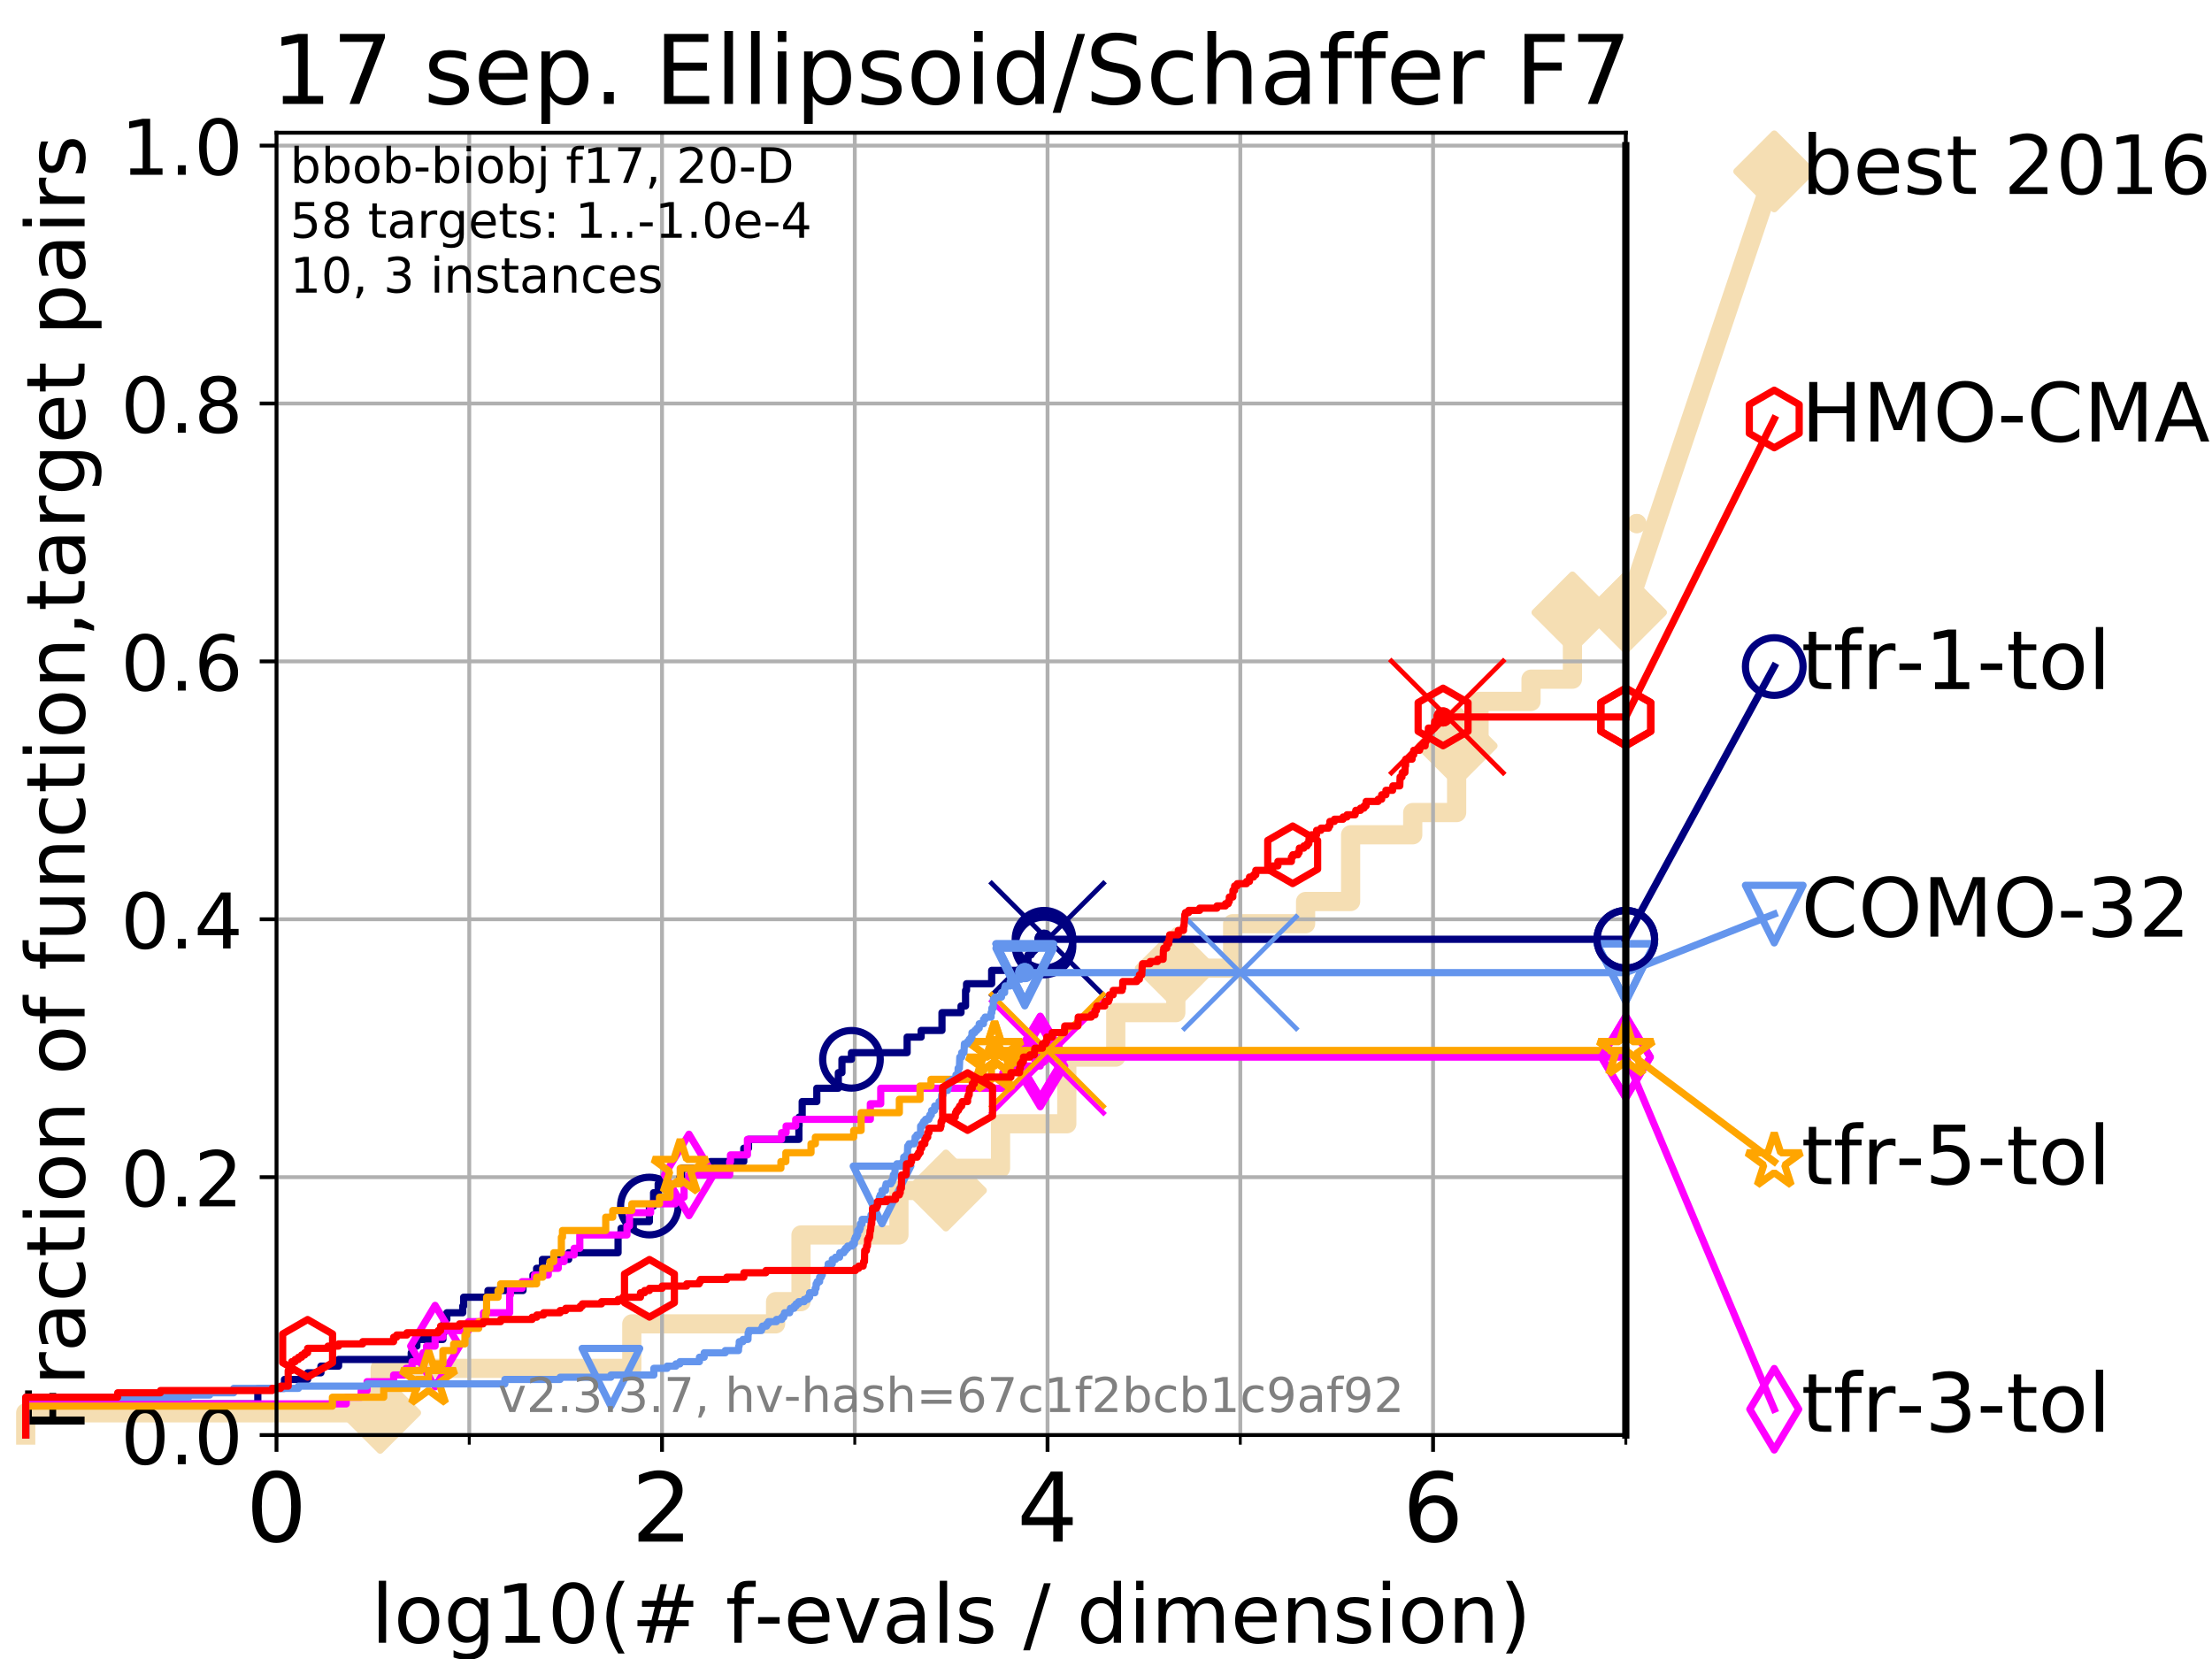 <?xml version="1.0" encoding="utf-8" standalone="no"?>
<!DOCTYPE svg PUBLIC "-//W3C//DTD SVG 1.1//EN"
  "http://www.w3.org/Graphics/SVG/1.1/DTD/svg11.dtd">
<!-- Created with matplotlib (https://matplotlib.org/) -->
<svg height="345.6pt" version="1.1" viewBox="0 0 460.8 345.6" width="460.8pt" xmlns="http://www.w3.org/2000/svg" xmlns:xlink="http://www.w3.org/1999/xlink">
 <defs>
  <style type="text/css">
*{stroke-linecap:butt;stroke-linejoin:round;}
  </style>
 </defs>
 <g id="figure_1">
  <g id="patch_1">
   <path d="M 0 345.6 
L 460.8 345.6 
L 460.8 0 
L 0 0 
z
" style="fill:#ffffff;"/>
  </g>
  <g id="axes_1">
   <g id="patch_2">
    <path d="M 57.6 298.944 
L 338.688 298.944 
L 338.688 27.648 
L 57.6 27.648 
z
" style="fill:#ffffff;"/>
   </g>
   <g id="line2d_1">
    <path d="M 5.357 298.944 
L 5.357 294.313 
L 79.196 294.313 
L 79.196 285.05 
L 131.616 285.05 
L 131.616 275.788 
L 161.571 275.788 
L 161.571 271.157 
L 166.864 271.157 
L 166.864 257.263 
L 187.264 257.263 
L 187.264 248.001 
L 197.051 248.001 
L 197.051 243.37 
L 208.429 243.37 
L 208.429 234.107 
L 222.234 234.107 
L 222.234 220.214 
L 232.434 220.214 
L 232.434 210.951 
L 244.94 210.951 
L 244.94 201.689 
L 256.782 201.689 
L 256.782 192.426 
L 271.98 192.426 
L 271.98 187.795 
L 281.356 187.795 
L 281.356 173.901 
L 294.299 173.901 
L 294.299 169.27 
L 303.444 169.27 
L 303.444 155.377 
L 308.11 155.377 
L 308.11 146.114 
L 318.941 146.114 
L 318.941 141.483 
L 327.568 141.483 
L 327.568 127.589 
L 338.688 127.589 
" style="fill:none;stroke:#f5deb3;stroke-linecap:square;stroke-width:4;"/>
   </g>
   <g id="line2d_2">
    <defs>
     <path d="M 0 7.778 
L 7.778 0 
L 0 -7.778 
L -7.778 0 
z
" id="m6d37da603e" style="stroke:#f5deb3;stroke-linejoin:miter;stroke-width:1.5;"/>
    </defs>
    <g>
     <use style="fill:#f5deb3;stroke:#f5deb3;stroke-linejoin:miter;stroke-width:1.5;" x="79.196" xlink:href="#m6d37da603e" y="294.313"/>
     <use style="fill:#f5deb3;stroke:#f5deb3;stroke-linejoin:miter;stroke-width:1.5;" x="197.051" xlink:href="#m6d37da603e" y="248.001"/>
     <use style="fill:#f5deb3;stroke:#f5deb3;stroke-linejoin:miter;stroke-width:1.5;" x="244.94" xlink:href="#m6d37da603e" y="201.689"/>
     <use style="fill:#f5deb3;stroke:#f5deb3;stroke-linejoin:miter;stroke-width:1.5;" x="303.444" xlink:href="#m6d37da603e" y="155.377"/>
     <use style="fill:#f5deb3;stroke:#f5deb3;stroke-linejoin:miter;stroke-width:1.5;" x="327.568" xlink:href="#m6d37da603e" y="127.589"/>
     <use style="fill:#f5deb3;stroke:#f5deb3;stroke-linejoin:miter;stroke-width:1.5;" x="338.688" xlink:href="#m6d37da603e" y="127.589"/>
    </g>
   </g>
   <g id="line2d_3">
    <path style="fill:none;stroke:#f5deb3;stroke-linecap:square;stroke-width:4;"/>
    <g/>
   </g>
   <g id="line2d_4">
    <path d="M 338.688 127.589 
L 369.608 35.706 
" style="fill:none;stroke:#f5deb3;stroke-linecap:square;stroke-width:4;"/>
    <g>
     <use style="fill:#f5deb3;stroke:#f5deb3;stroke-linejoin:miter;stroke-width:1.5;" x="338.688" xlink:href="#m6d37da603e" y="127.589"/>
     <use style="fill:#f5deb3;stroke:#f5deb3;stroke-linejoin:miter;stroke-width:1.5;" x="369.608" xlink:href="#m6d37da603e" y="35.706"/>
    </g>
   </g>
   <g id="matplotlib.axis_1">
    <g id="xtick_1">
     <g id="line2d_5">
      <path clip-path="url(#pe90ef30d39)" d="M 57.6 298.944 
L 57.6 27.648 
" style="fill:none;stroke:#b0b0b0;stroke-linecap:square;stroke-width:0.8;"/>
     </g>
     <g id="line2d_6">
      <defs>
       <path d="M 0 0 
L 0 3.5 
" id="ma6a4d87657" style="stroke:#000000;stroke-width:0.8;"/>
      </defs>
      <g>
       <use style="stroke:#000000;stroke-width:0.8;" x="57.6" xlink:href="#ma6a4d87657" y="298.944"/>
      </g>
     </g>
     <g id="text_1">
      <!-- 0 -->
      <defs>
       <path d="M 31.781 66.406 
Q 24.172 66.406 20.328 58.906 
Q 16.5 51.422 16.5 36.375 
Q 16.5 21.391 20.328 13.891 
Q 24.172 6.391 31.781 6.391 
Q 39.453 6.391 43.281 13.891 
Q 47.125 21.391 47.125 36.375 
Q 47.125 51.422 43.281 58.906 
Q 39.453 66.406 31.781 66.406 
z
M 31.781 74.219 
Q 44.047 74.219 50.516 64.516 
Q 56.984 54.828 56.984 36.375 
Q 56.984 17.969 50.516 8.266 
Q 44.047 -1.422 31.781 -1.422 
Q 19.531 -1.422 13.062 8.266 
Q 6.594 17.969 6.594 36.375 
Q 6.594 54.828 13.062 64.516 
Q 19.531 74.219 31.781 74.219 
z
" id="DejaVuSans-48"/>
      </defs>
      <g transform="translate(51.237 321.141)scale(0.2 -0.2)">
       <use xlink:href="#DejaVuSans-48"/>
      </g>
     </g>
    </g>
    <g id="xtick_2">
     <g id="line2d_7">
      <path clip-path="url(#pe90ef30d39)" d="M 137.911 298.944 
L 137.911 27.648 
" style="fill:none;stroke:#b0b0b0;stroke-linecap:square;stroke-width:0.8;"/>
     </g>
     <g id="line2d_8">
      <g>
       <use style="stroke:#000000;stroke-width:0.8;" x="137.911" xlink:href="#ma6a4d87657" y="298.944"/>
      </g>
     </g>
     <g id="text_2">
      <!-- 2 -->
      <defs>
       <path d="M 19.188 8.297 
L 53.609 8.297 
L 53.609 0 
L 7.328 0 
L 7.328 8.297 
Q 12.938 14.109 22.625 23.891 
Q 32.328 33.688 34.812 36.531 
Q 39.547 41.844 41.422 45.531 
Q 43.312 49.219 43.312 52.781 
Q 43.312 58.594 39.234 62.25 
Q 35.156 65.922 28.609 65.922 
Q 23.969 65.922 18.812 64.312 
Q 13.672 62.703 7.812 59.422 
L 7.812 69.391 
Q 13.766 71.781 18.938 73 
Q 24.125 74.219 28.422 74.219 
Q 39.75 74.219 46.484 68.547 
Q 53.219 62.891 53.219 53.422 
Q 53.219 48.922 51.531 44.891 
Q 49.859 40.875 45.406 35.406 
Q 44.188 33.984 37.641 27.219 
Q 31.109 20.453 19.188 8.297 
z
" id="DejaVuSans-50"/>
      </defs>
      <g transform="translate(131.548 321.141)scale(0.2 -0.2)">
       <use xlink:href="#DejaVuSans-50"/>
      </g>
     </g>
    </g>
    <g id="xtick_3">
     <g id="line2d_9">
      <path clip-path="url(#pe90ef30d39)" d="M 218.222 298.944 
L 218.222 27.648 
" style="fill:none;stroke:#b0b0b0;stroke-linecap:square;stroke-width:0.8;"/>
     </g>
     <g id="line2d_10">
      <g>
       <use style="stroke:#000000;stroke-width:0.8;" x="218.222" xlink:href="#ma6a4d87657" y="298.944"/>
      </g>
     </g>
     <g id="text_3">
      <!-- 4 -->
      <defs>
       <path d="M 37.797 64.312 
L 12.891 25.391 
L 37.797 25.391 
z
M 35.203 72.906 
L 47.609 72.906 
L 47.609 25.391 
L 58.016 25.391 
L 58.016 17.188 
L 47.609 17.188 
L 47.609 0 
L 37.797 0 
L 37.797 17.188 
L 4.891 17.188 
L 4.891 26.703 
z
" id="DejaVuSans-52"/>
      </defs>
      <g transform="translate(211.859 321.141)scale(0.2 -0.2)">
       <use xlink:href="#DejaVuSans-52"/>
      </g>
     </g>
    </g>
    <g id="xtick_4">
     <g id="line2d_11">
      <path clip-path="url(#pe90ef30d39)" d="M 298.533 298.944 
L 298.533 27.648 
" style="fill:none;stroke:#b0b0b0;stroke-linecap:square;stroke-width:0.8;"/>
     </g>
     <g id="line2d_12">
      <g>
       <use style="stroke:#000000;stroke-width:0.8;" x="298.533" xlink:href="#ma6a4d87657" y="298.944"/>
      </g>
     </g>
     <g id="text_4">
      <!-- 6 -->
      <defs>
       <path d="M 33.016 40.375 
Q 26.375 40.375 22.484 35.828 
Q 18.609 31.297 18.609 23.391 
Q 18.609 15.531 22.484 10.953 
Q 26.375 6.391 33.016 6.391 
Q 39.656 6.391 43.531 10.953 
Q 47.406 15.531 47.406 23.391 
Q 47.406 31.297 43.531 35.828 
Q 39.656 40.375 33.016 40.375 
z
M 52.594 71.297 
L 52.594 62.312 
Q 48.875 64.062 45.094 64.984 
Q 41.312 65.922 37.594 65.922 
Q 27.828 65.922 22.672 59.328 
Q 17.531 52.734 16.797 39.406 
Q 19.672 43.656 24.016 45.922 
Q 28.375 48.188 33.594 48.188 
Q 44.578 48.188 50.953 41.516 
Q 57.328 34.859 57.328 23.391 
Q 57.328 12.156 50.688 5.359 
Q 44.047 -1.422 33.016 -1.422 
Q 20.359 -1.422 13.672 8.266 
Q 6.984 17.969 6.984 36.375 
Q 6.984 53.656 15.188 63.938 
Q 23.391 74.219 37.203 74.219 
Q 40.922 74.219 44.703 73.484 
Q 48.484 72.75 52.594 71.297 
z
" id="DejaVuSans-54"/>
      </defs>
      <g transform="translate(292.17 321.141)scale(0.2 -0.2)">
       <use xlink:href="#DejaVuSans-54"/>
      </g>
     </g>
    </g>
    <g id="xtick_5">
     <g id="line2d_13">
      <path clip-path="url(#pe90ef30d39)" d="M 97.755 298.944 
L 97.755 27.648 
" style="fill:none;stroke:#b0b0b0;stroke-linecap:square;stroke-width:0.8;"/>
     </g>
     <g id="line2d_14">
      <defs>
       <path d="M 0 0 
L 0 2 
" id="med38d1ffb7" style="stroke:#000000;stroke-width:0.6;"/>
      </defs>
      <g>
       <use style="stroke:#000000;stroke-width:0.6;" x="97.755" xlink:href="#med38d1ffb7" y="298.944"/>
      </g>
     </g>
    </g>
    <g id="xtick_6">
     <g id="line2d_15">
      <path clip-path="url(#pe90ef30d39)" d="M 178.066 298.944 
L 178.066 27.648 
" style="fill:none;stroke:#b0b0b0;stroke-linecap:square;stroke-width:0.8;"/>
     </g>
     <g id="line2d_16">
      <g>
       <use style="stroke:#000000;stroke-width:0.6;" x="178.066" xlink:href="#med38d1ffb7" y="298.944"/>
      </g>
     </g>
    </g>
    <g id="xtick_7">
     <g id="line2d_17">
      <path clip-path="url(#pe90ef30d39)" d="M 258.377 298.944 
L 258.377 27.648 
" style="fill:none;stroke:#b0b0b0;stroke-linecap:square;stroke-width:0.8;"/>
     </g>
     <g id="line2d_18">
      <g>
       <use style="stroke:#000000;stroke-width:0.6;" x="258.377" xlink:href="#med38d1ffb7" y="298.944"/>
      </g>
     </g>
    </g>
    <g id="xtick_8">
     <g id="line2d_19">
      <path clip-path="url(#pe90ef30d39)" d="M 338.688 298.944 
L 338.688 27.648 
" style="fill:none;stroke:#b0b0b0;stroke-linecap:square;stroke-width:0.8;"/>
     </g>
     <g id="line2d_20">
      <g>
       <use style="stroke:#000000;stroke-width:0.6;" x="338.688" xlink:href="#med38d1ffb7" y="298.944"/>
      </g>
     </g>
    </g>
    <g id="text_5">
     <!-- log10(# f-evals / dimension) -->
     <defs>
      <path d="M 9.422 75.984 
L 18.406 75.984 
L 18.406 0 
L 9.422 0 
z
" id="DejaVuSans-108"/>
      <path d="M 30.609 48.391 
Q 23.391 48.391 19.188 42.75 
Q 14.984 37.109 14.984 27.297 
Q 14.984 17.484 19.156 11.844 
Q 23.344 6.203 30.609 6.203 
Q 37.797 6.203 41.984 11.859 
Q 46.188 17.531 46.188 27.297 
Q 46.188 37.016 41.984 42.703 
Q 37.797 48.391 30.609 48.391 
z
M 30.609 56 
Q 42.328 56 49.016 48.375 
Q 55.719 40.766 55.719 27.297 
Q 55.719 13.875 49.016 6.219 
Q 42.328 -1.422 30.609 -1.422 
Q 18.844 -1.422 12.172 6.219 
Q 5.516 13.875 5.516 27.297 
Q 5.516 40.766 12.172 48.375 
Q 18.844 56 30.609 56 
z
" id="DejaVuSans-111"/>
      <path d="M 45.406 27.984 
Q 45.406 37.75 41.375 43.109 
Q 37.359 48.484 30.078 48.484 
Q 22.859 48.484 18.828 43.109 
Q 14.797 37.75 14.797 27.984 
Q 14.797 18.266 18.828 12.891 
Q 22.859 7.516 30.078 7.516 
Q 37.359 7.516 41.375 12.891 
Q 45.406 18.266 45.406 27.984 
z
M 54.391 6.781 
Q 54.391 -7.172 48.188 -13.984 
Q 42 -20.797 29.203 -20.797 
Q 24.469 -20.797 20.266 -20.094 
Q 16.062 -19.391 12.109 -17.922 
L 12.109 -9.188 
Q 16.062 -11.328 19.922 -12.344 
Q 23.781 -13.375 27.781 -13.375 
Q 36.625 -13.375 41.016 -8.766 
Q 45.406 -4.156 45.406 5.172 
L 45.406 9.625 
Q 42.625 4.781 38.281 2.391 
Q 33.938 0 27.875 0 
Q 17.828 0 11.672 7.656 
Q 5.516 15.328 5.516 27.984 
Q 5.516 40.672 11.672 48.328 
Q 17.828 56 27.875 56 
Q 33.938 56 38.281 53.609 
Q 42.625 51.219 45.406 46.391 
L 45.406 54.688 
L 54.391 54.688 
z
" id="DejaVuSans-103"/>
      <path d="M 12.406 8.297 
L 28.516 8.297 
L 28.516 63.922 
L 10.984 60.406 
L 10.984 69.391 
L 28.422 72.906 
L 38.281 72.906 
L 38.281 8.297 
L 54.391 8.297 
L 54.391 0 
L 12.406 0 
z
" id="DejaVuSans-49"/>
      <path d="M 31 75.875 
Q 24.469 64.656 21.281 53.656 
Q 18.109 42.672 18.109 31.391 
Q 18.109 20.125 21.312 9.062 
Q 24.516 -2 31 -13.188 
L 23.188 -13.188 
Q 15.875 -1.703 12.234 9.375 
Q 8.594 20.453 8.594 31.391 
Q 8.594 42.281 12.203 53.312 
Q 15.828 64.359 23.188 75.875 
z
" id="DejaVuSans-40"/>
      <path d="M 51.125 44 
L 36.922 44 
L 32.812 27.688 
L 47.125 27.688 
z
M 43.797 71.781 
L 38.719 51.516 
L 52.984 51.516 
L 58.109 71.781 
L 65.922 71.781 
L 60.891 51.516 
L 76.125 51.516 
L 76.125 44 
L 58.984 44 
L 54.984 27.688 
L 70.516 27.688 
L 70.516 20.219 
L 53.078 20.219 
L 48 0 
L 40.188 0 
L 45.219 20.219 
L 30.906 20.219 
L 25.875 0 
L 18.016 0 
L 23.094 20.219 
L 7.719 20.219 
L 7.719 27.688 
L 24.906 27.688 
L 29 44 
L 13.281 44 
L 13.281 51.516 
L 30.906 51.516 
L 35.891 71.781 
z
" id="DejaVuSans-35"/>
      <path id="DejaVuSans-32"/>
      <path d="M 37.109 75.984 
L 37.109 68.5 
L 28.516 68.5 
Q 23.688 68.5 21.797 66.547 
Q 19.922 64.594 19.922 59.516 
L 19.922 54.688 
L 34.719 54.688 
L 34.719 47.703 
L 19.922 47.703 
L 19.922 0 
L 10.891 0 
L 10.891 47.703 
L 2.297 47.703 
L 2.297 54.688 
L 10.891 54.688 
L 10.891 58.5 
Q 10.891 67.625 15.141 71.797 
Q 19.391 75.984 28.609 75.984 
z
" id="DejaVuSans-102"/>
      <path d="M 4.891 31.391 
L 31.203 31.391 
L 31.203 23.391 
L 4.891 23.391 
z
" id="DejaVuSans-45"/>
      <path d="M 56.203 29.594 
L 56.203 25.203 
L 14.891 25.203 
Q 15.484 15.922 20.484 11.062 
Q 25.484 6.203 34.422 6.203 
Q 39.594 6.203 44.453 7.469 
Q 49.312 8.734 54.109 11.281 
L 54.109 2.781 
Q 49.266 0.734 44.188 -0.344 
Q 39.109 -1.422 33.891 -1.422 
Q 20.797 -1.422 13.156 6.188 
Q 5.516 13.812 5.516 26.812 
Q 5.516 40.234 12.766 48.109 
Q 20.016 56 32.328 56 
Q 43.359 56 49.781 48.891 
Q 56.203 41.797 56.203 29.594 
z
M 47.219 32.234 
Q 47.125 39.594 43.094 43.984 
Q 39.062 48.391 32.422 48.391 
Q 24.906 48.391 20.391 44.141 
Q 15.875 39.891 15.188 32.172 
z
" id="DejaVuSans-101"/>
      <path d="M 2.984 54.688 
L 12.5 54.688 
L 29.594 8.797 
L 46.688 54.688 
L 56.203 54.688 
L 35.688 0 
L 23.484 0 
z
" id="DejaVuSans-118"/>
      <path d="M 34.281 27.484 
Q 23.391 27.484 19.188 25 
Q 14.984 22.516 14.984 16.5 
Q 14.984 11.719 18.141 8.906 
Q 21.297 6.109 26.703 6.109 
Q 34.188 6.109 38.703 11.406 
Q 43.219 16.703 43.219 25.484 
L 43.219 27.484 
z
M 52.203 31.203 
L 52.203 0 
L 43.219 0 
L 43.219 8.297 
Q 40.141 3.328 35.547 0.953 
Q 30.953 -1.422 24.312 -1.422 
Q 15.922 -1.422 10.953 3.297 
Q 6 8.016 6 15.922 
Q 6 25.141 12.172 29.828 
Q 18.359 34.516 30.609 34.516 
L 43.219 34.516 
L 43.219 35.406 
Q 43.219 41.609 39.141 45 
Q 35.062 48.391 27.688 48.391 
Q 23 48.391 18.547 47.266 
Q 14.109 46.141 10.016 43.891 
L 10.016 52.203 
Q 14.938 54.109 19.578 55.047 
Q 24.219 56 28.609 56 
Q 40.484 56 46.344 49.844 
Q 52.203 43.703 52.203 31.203 
z
" id="DejaVuSans-97"/>
      <path d="M 44.281 53.078 
L 44.281 44.578 
Q 40.484 46.531 36.375 47.5 
Q 32.281 48.484 27.875 48.484 
Q 21.188 48.484 17.844 46.438 
Q 14.5 44.391 14.5 40.281 
Q 14.5 37.156 16.891 35.375 
Q 19.281 33.594 26.516 31.984 
L 29.594 31.297 
Q 39.156 29.25 43.188 25.516 
Q 47.219 21.781 47.219 15.094 
Q 47.219 7.469 41.188 3.016 
Q 35.156 -1.422 24.609 -1.422 
Q 20.219 -1.422 15.453 -0.562 
Q 10.688 0.297 5.422 2 
L 5.422 11.281 
Q 10.406 8.688 15.234 7.391 
Q 20.062 6.109 24.812 6.109 
Q 31.156 6.109 34.562 8.281 
Q 37.984 10.453 37.984 14.406 
Q 37.984 18.062 35.516 20.016 
Q 33.062 21.969 24.703 23.781 
L 21.578 24.516 
Q 13.234 26.266 9.516 29.906 
Q 5.812 33.547 5.812 39.891 
Q 5.812 47.609 11.281 51.797 
Q 16.75 56 26.812 56 
Q 31.781 56 36.172 55.266 
Q 40.578 54.547 44.281 53.078 
z
" id="DejaVuSans-115"/>
      <path d="M 25.391 72.906 
L 33.688 72.906 
L 8.297 -9.281 
L 0 -9.281 
z
" id="DejaVuSans-47"/>
      <path d="M 45.406 46.391 
L 45.406 75.984 
L 54.391 75.984 
L 54.391 0 
L 45.406 0 
L 45.406 8.203 
Q 42.578 3.328 38.25 0.953 
Q 33.938 -1.422 27.875 -1.422 
Q 17.969 -1.422 11.734 6.484 
Q 5.516 14.406 5.516 27.297 
Q 5.516 40.188 11.734 48.094 
Q 17.969 56 27.875 56 
Q 33.938 56 38.25 53.625 
Q 42.578 51.266 45.406 46.391 
z
M 14.797 27.297 
Q 14.797 17.391 18.875 11.75 
Q 22.953 6.109 30.078 6.109 
Q 37.203 6.109 41.297 11.75 
Q 45.406 17.391 45.406 27.297 
Q 45.406 37.203 41.297 42.844 
Q 37.203 48.484 30.078 48.484 
Q 22.953 48.484 18.875 42.844 
Q 14.797 37.203 14.797 27.297 
z
" id="DejaVuSans-100"/>
      <path d="M 9.422 54.688 
L 18.406 54.688 
L 18.406 0 
L 9.422 0 
z
M 9.422 75.984 
L 18.406 75.984 
L 18.406 64.594 
L 9.422 64.594 
z
" id="DejaVuSans-105"/>
      <path d="M 52 44.188 
Q 55.375 50.25 60.062 53.125 
Q 64.75 56 71.094 56 
Q 79.641 56 84.281 50.016 
Q 88.922 44.047 88.922 33.016 
L 88.922 0 
L 79.891 0 
L 79.891 32.719 
Q 79.891 40.578 77.094 44.375 
Q 74.312 48.188 68.609 48.188 
Q 61.625 48.188 57.562 43.547 
Q 53.516 38.922 53.516 30.906 
L 53.516 0 
L 44.484 0 
L 44.484 32.719 
Q 44.484 40.625 41.703 44.406 
Q 38.922 48.188 33.109 48.188 
Q 26.219 48.188 22.156 43.531 
Q 18.109 38.875 18.109 30.906 
L 18.109 0 
L 9.078 0 
L 9.078 54.688 
L 18.109 54.688 
L 18.109 46.188 
Q 21.188 51.219 25.484 53.609 
Q 29.781 56 35.688 56 
Q 41.656 56 45.828 52.969 
Q 50 49.953 52 44.188 
z
" id="DejaVuSans-109"/>
      <path d="M 54.891 33.016 
L 54.891 0 
L 45.906 0 
L 45.906 32.719 
Q 45.906 40.484 42.875 44.328 
Q 39.844 48.188 33.797 48.188 
Q 26.516 48.188 22.312 43.547 
Q 18.109 38.922 18.109 30.906 
L 18.109 0 
L 9.078 0 
L 9.078 54.688 
L 18.109 54.688 
L 18.109 46.188 
Q 21.344 51.125 25.703 53.562 
Q 30.078 56 35.797 56 
Q 45.219 56 50.047 50.172 
Q 54.891 44.344 54.891 33.016 
z
" id="DejaVuSans-110"/>
      <path d="M 8.016 75.875 
L 15.828 75.875 
Q 23.141 64.359 26.781 53.312 
Q 30.422 42.281 30.422 31.391 
Q 30.422 20.453 26.781 9.375 
Q 23.141 -1.703 15.828 -13.188 
L 8.016 -13.188 
Q 14.5 -2 17.703 9.062 
Q 20.906 20.125 20.906 31.391 
Q 20.906 42.672 17.703 53.656 
Q 14.5 64.656 8.016 75.875 
z
" id="DejaVuSans-41"/>
     </defs>
     <g transform="translate(77.303 342.218)scale(0.17 -0.17)">
      <use xlink:href="#DejaVuSans-108"/>
      <use x="27.783" xlink:href="#DejaVuSans-111"/>
      <use x="88.965" xlink:href="#DejaVuSans-103"/>
      <use x="152.441" xlink:href="#DejaVuSans-49"/>
      <use x="216.064" xlink:href="#DejaVuSans-48"/>
      <use x="279.688" xlink:href="#DejaVuSans-40"/>
      <use x="318.701" xlink:href="#DejaVuSans-35"/>
      <use x="402.49" xlink:href="#DejaVuSans-32"/>
      <use x="434.277" xlink:href="#DejaVuSans-102"/>
      <use x="469.404" xlink:href="#DejaVuSans-45"/>
      <use x="505.488" xlink:href="#DejaVuSans-101"/>
      <use x="567.012" xlink:href="#DejaVuSans-118"/>
      <use x="626.191" xlink:href="#DejaVuSans-97"/>
      <use x="687.471" xlink:href="#DejaVuSans-108"/>
      <use x="715.254" xlink:href="#DejaVuSans-115"/>
      <use x="767.354" xlink:href="#DejaVuSans-32"/>
      <use x="799.141" xlink:href="#DejaVuSans-47"/>
      <use x="832.832" xlink:href="#DejaVuSans-32"/>
      <use x="864.619" xlink:href="#DejaVuSans-100"/>
      <use x="928.096" xlink:href="#DejaVuSans-105"/>
      <use x="955.879" xlink:href="#DejaVuSans-109"/>
      <use x="1053.291" xlink:href="#DejaVuSans-101"/>
      <use x="1114.814" xlink:href="#DejaVuSans-110"/>
      <use x="1178.193" xlink:href="#DejaVuSans-115"/>
      <use x="1230.293" xlink:href="#DejaVuSans-105"/>
      <use x="1258.076" xlink:href="#DejaVuSans-111"/>
      <use x="1319.258" xlink:href="#DejaVuSans-110"/>
      <use x="1382.637" xlink:href="#DejaVuSans-41"/>
     </g>
    </g>
   </g>
   <g id="matplotlib.axis_2">
    <g id="ytick_1">
     <g id="line2d_21">
      <path clip-path="url(#pe90ef30d39)" d="M 57.6 298.944 
L 338.688 298.944 
" style="fill:none;stroke:#b0b0b0;stroke-linecap:square;stroke-width:0.8;"/>
     </g>
     <g id="line2d_22">
      <defs>
       <path d="M 0 0 
L -3.5 0 
" id="m8ce109f213" style="stroke:#000000;stroke-width:0.8;"/>
      </defs>
      <g>
       <use style="stroke:#000000;stroke-width:0.8;" x="57.6" xlink:href="#m8ce109f213" y="298.944"/>
      </g>
     </g>
     <g id="text_6">
      <!-- 0.0 -->
      <defs>
       <path d="M 10.688 12.406 
L 21 12.406 
L 21 0 
L 10.688 0 
z
" id="DejaVuSans-46"/>
      </defs>
      <g transform="translate(25.155 305.023)scale(0.16 -0.16)">
       <use xlink:href="#DejaVuSans-48"/>
       <use x="63.623" xlink:href="#DejaVuSans-46"/>
       <use x="95.41" xlink:href="#DejaVuSans-48"/>
      </g>
     </g>
    </g>
    <g id="ytick_2">
     <g id="line2d_23">
      <path clip-path="url(#pe90ef30d39)" d="M 57.6 245.222 
L 338.688 245.222 
" style="fill:none;stroke:#b0b0b0;stroke-linecap:square;stroke-width:0.8;"/>
     </g>
     <g id="line2d_24">
      <g>
       <use style="stroke:#000000;stroke-width:0.8;" x="57.6" xlink:href="#m8ce109f213" y="245.222"/>
      </g>
     </g>
     <g id="text_7">
      <!-- 0.2 -->
      <g transform="translate(25.155 251.301)scale(0.16 -0.16)">
       <use xlink:href="#DejaVuSans-48"/>
       <use x="63.623" xlink:href="#DejaVuSans-46"/>
       <use x="95.41" xlink:href="#DejaVuSans-50"/>
      </g>
     </g>
    </g>
    <g id="ytick_3">
     <g id="line2d_25">
      <path clip-path="url(#pe90ef30d39)" d="M 57.6 191.5 
L 338.688 191.5 
" style="fill:none;stroke:#b0b0b0;stroke-linecap:square;stroke-width:0.8;"/>
     </g>
     <g id="line2d_26">
      <g>
       <use style="stroke:#000000;stroke-width:0.8;" x="57.6" xlink:href="#m8ce109f213" y="191.5"/>
      </g>
     </g>
     <g id="text_8">
      <!-- 0.4 -->
      <g transform="translate(25.155 197.579)scale(0.16 -0.16)">
       <use xlink:href="#DejaVuSans-48"/>
       <use x="63.623" xlink:href="#DejaVuSans-46"/>
       <use x="95.41" xlink:href="#DejaVuSans-52"/>
      </g>
     </g>
    </g>
    <g id="ytick_4">
     <g id="line2d_27">
      <path clip-path="url(#pe90ef30d39)" d="M 57.6 137.778 
L 338.688 137.778 
" style="fill:none;stroke:#b0b0b0;stroke-linecap:square;stroke-width:0.8;"/>
     </g>
     <g id="line2d_28">
      <g>
       <use style="stroke:#000000;stroke-width:0.8;" x="57.6" xlink:href="#m8ce109f213" y="137.778"/>
      </g>
     </g>
     <g id="text_9">
      <!-- 0.6 -->
      <g transform="translate(25.155 143.857)scale(0.16 -0.16)">
       <use xlink:href="#DejaVuSans-48"/>
       <use x="63.623" xlink:href="#DejaVuSans-46"/>
       <use x="95.41" xlink:href="#DejaVuSans-54"/>
      </g>
     </g>
    </g>
    <g id="ytick_5">
     <g id="line2d_29">
      <path clip-path="url(#pe90ef30d39)" d="M 57.6 84.056 
L 338.688 84.056 
" style="fill:none;stroke:#b0b0b0;stroke-linecap:square;stroke-width:0.8;"/>
     </g>
     <g id="line2d_30">
      <g>
       <use style="stroke:#000000;stroke-width:0.8;" x="57.6" xlink:href="#m8ce109f213" y="84.056"/>
      </g>
     </g>
     <g id="text_10">
      <!-- 0.8 -->
      <defs>
       <path d="M 31.781 34.625 
Q 24.75 34.625 20.719 30.859 
Q 16.703 27.094 16.703 20.516 
Q 16.703 13.922 20.719 10.156 
Q 24.75 6.391 31.781 6.391 
Q 38.812 6.391 42.859 10.172 
Q 46.922 13.969 46.922 20.516 
Q 46.922 27.094 42.891 30.859 
Q 38.875 34.625 31.781 34.625 
z
M 21.922 38.812 
Q 15.578 40.375 12.031 44.719 
Q 8.5 49.078 8.5 55.328 
Q 8.5 64.062 14.719 69.141 
Q 20.953 74.219 31.781 74.219 
Q 42.672 74.219 48.875 69.141 
Q 55.078 64.062 55.078 55.328 
Q 55.078 49.078 51.531 44.719 
Q 48 40.375 41.703 38.812 
Q 48.828 37.156 52.797 32.312 
Q 56.781 27.484 56.781 20.516 
Q 56.781 9.906 50.312 4.234 
Q 43.844 -1.422 31.781 -1.422 
Q 19.734 -1.422 13.25 4.234 
Q 6.781 9.906 6.781 20.516 
Q 6.781 27.484 10.781 32.312 
Q 14.797 37.156 21.922 38.812 
z
M 18.312 54.391 
Q 18.312 48.734 21.844 45.562 
Q 25.391 42.391 31.781 42.391 
Q 38.141 42.391 41.719 45.562 
Q 45.312 48.734 45.312 54.391 
Q 45.312 60.062 41.719 63.234 
Q 38.141 66.406 31.781 66.406 
Q 25.391 66.406 21.844 63.234 
Q 18.312 60.062 18.312 54.391 
z
" id="DejaVuSans-56"/>
      </defs>
      <g transform="translate(25.155 90.135)scale(0.16 -0.16)">
       <use xlink:href="#DejaVuSans-48"/>
       <use x="63.623" xlink:href="#DejaVuSans-46"/>
       <use x="95.41" xlink:href="#DejaVuSans-56"/>
      </g>
     </g>
    </g>
    <g id="ytick_6">
     <g id="line2d_31">
      <path clip-path="url(#pe90ef30d39)" d="M 57.6 30.334 
L 338.688 30.334 
" style="fill:none;stroke:#b0b0b0;stroke-linecap:square;stroke-width:0.8;"/>
     </g>
     <g id="line2d_32">
      <g>
       <use style="stroke:#000000;stroke-width:0.8;" x="57.6" xlink:href="#m8ce109f213" y="30.334"/>
      </g>
     </g>
     <g id="text_11">
      <!-- 1.0 -->
      <g transform="translate(25.155 36.413)scale(0.16 -0.16)">
       <use xlink:href="#DejaVuSans-49"/>
       <use x="63.623" xlink:href="#DejaVuSans-46"/>
       <use x="95.41" xlink:href="#DejaVuSans-48"/>
      </g>
     </g>
    </g>
    <g id="text_12">
     <!-- Fraction of function,target pairs -->
     <defs>
      <path d="M 9.812 72.906 
L 51.703 72.906 
L 51.703 64.594 
L 19.672 64.594 
L 19.672 43.109 
L 48.578 43.109 
L 48.578 34.812 
L 19.672 34.812 
L 19.672 0 
L 9.812 0 
z
" id="DejaVuSans-70"/>
      <path d="M 41.109 46.297 
Q 39.594 47.172 37.812 47.578 
Q 36.031 48 33.891 48 
Q 26.266 48 22.188 43.047 
Q 18.109 38.094 18.109 28.812 
L 18.109 0 
L 9.078 0 
L 9.078 54.688 
L 18.109 54.688 
L 18.109 46.188 
Q 20.953 51.172 25.484 53.578 
Q 30.031 56 36.531 56 
Q 37.453 56 38.578 55.875 
Q 39.703 55.766 41.062 55.516 
z
" id="DejaVuSans-114"/>
      <path d="M 48.781 52.594 
L 48.781 44.188 
Q 44.969 46.297 41.141 47.344 
Q 37.312 48.391 33.406 48.391 
Q 24.656 48.391 19.812 42.844 
Q 14.984 37.312 14.984 27.297 
Q 14.984 17.281 19.812 11.734 
Q 24.656 6.203 33.406 6.203 
Q 37.312 6.203 41.141 7.25 
Q 44.969 8.297 48.781 10.406 
L 48.781 2.094 
Q 45.016 0.344 40.984 -0.531 
Q 36.969 -1.422 32.422 -1.422 
Q 20.062 -1.422 12.781 6.344 
Q 5.516 14.109 5.516 27.297 
Q 5.516 40.672 12.859 48.328 
Q 20.219 56 33.016 56 
Q 37.156 56 41.109 55.141 
Q 45.062 54.297 48.781 52.594 
z
" id="DejaVuSans-99"/>
      <path d="M 18.312 70.219 
L 18.312 54.688 
L 36.812 54.688 
L 36.812 47.703 
L 18.312 47.703 
L 18.312 18.016 
Q 18.312 11.328 20.141 9.422 
Q 21.969 7.516 27.594 7.516 
L 36.812 7.516 
L 36.812 0 
L 27.594 0 
Q 17.188 0 13.234 3.875 
Q 9.281 7.766 9.281 18.016 
L 9.281 47.703 
L 2.688 47.703 
L 2.688 54.688 
L 9.281 54.688 
L 9.281 70.219 
z
" id="DejaVuSans-116"/>
      <path d="M 8.5 21.578 
L 8.5 54.688 
L 17.484 54.688 
L 17.484 21.922 
Q 17.484 14.156 20.5 10.266 
Q 23.531 6.391 29.594 6.391 
Q 36.859 6.391 41.078 11.031 
Q 45.312 15.672 45.312 23.688 
L 45.312 54.688 
L 54.297 54.688 
L 54.297 0 
L 45.312 0 
L 45.312 8.406 
Q 42.047 3.422 37.719 1 
Q 33.406 -1.422 27.688 -1.422 
Q 18.266 -1.422 13.375 4.438 
Q 8.5 10.297 8.5 21.578 
z
M 31.109 56 
z
" id="DejaVuSans-117"/>
      <path d="M 11.719 12.406 
L 22.016 12.406 
L 22.016 4 
L 14.016 -11.625 
L 7.719 -11.625 
L 11.719 4 
z
" id="DejaVuSans-44"/>
      <path d="M 18.109 8.203 
L 18.109 -20.797 
L 9.078 -20.797 
L 9.078 54.688 
L 18.109 54.688 
L 18.109 46.391 
Q 20.953 51.266 25.266 53.625 
Q 29.594 56 35.594 56 
Q 45.562 56 51.781 48.094 
Q 58.016 40.188 58.016 27.297 
Q 58.016 14.406 51.781 6.484 
Q 45.562 -1.422 35.594 -1.422 
Q 29.594 -1.422 25.266 0.953 
Q 20.953 3.328 18.109 8.203 
z
M 48.688 27.297 
Q 48.688 37.203 44.609 42.844 
Q 40.531 48.484 33.406 48.484 
Q 26.266 48.484 22.188 42.844 
Q 18.109 37.203 18.109 27.297 
Q 18.109 17.391 22.188 11.75 
Q 26.266 6.109 33.406 6.109 
Q 40.531 6.109 44.609 11.75 
Q 48.688 17.391 48.688 27.297 
z
" id="DejaVuSans-112"/>
     </defs>
     <g transform="translate(17.62 298.435)rotate(-90)scale(0.17 -0.17)">
      <use xlink:href="#DejaVuSans-70"/>
      <use x="57.41" xlink:href="#DejaVuSans-114"/>
      <use x="98.523" xlink:href="#DejaVuSans-97"/>
      <use x="159.803" xlink:href="#DejaVuSans-99"/>
      <use x="214.783" xlink:href="#DejaVuSans-116"/>
      <use x="253.992" xlink:href="#DejaVuSans-105"/>
      <use x="281.775" xlink:href="#DejaVuSans-111"/>
      <use x="342.957" xlink:href="#DejaVuSans-110"/>
      <use x="406.336" xlink:href="#DejaVuSans-32"/>
      <use x="438.123" xlink:href="#DejaVuSans-111"/>
      <use x="499.305" xlink:href="#DejaVuSans-102"/>
      <use x="534.51" xlink:href="#DejaVuSans-32"/>
      <use x="566.297" xlink:href="#DejaVuSans-102"/>
      <use x="601.502" xlink:href="#DejaVuSans-117"/>
      <use x="664.881" xlink:href="#DejaVuSans-110"/>
      <use x="728.26" xlink:href="#DejaVuSans-99"/>
      <use x="783.24" xlink:href="#DejaVuSans-116"/>
      <use x="822.449" xlink:href="#DejaVuSans-105"/>
      <use x="850.232" xlink:href="#DejaVuSans-111"/>
      <use x="911.414" xlink:href="#DejaVuSans-110"/>
      <use x="974.793" xlink:href="#DejaVuSans-44"/>
      <use x="1006.58" xlink:href="#DejaVuSans-116"/>
      <use x="1045.789" xlink:href="#DejaVuSans-97"/>
      <use x="1107.068" xlink:href="#DejaVuSans-114"/>
      <use x="1148.166" xlink:href="#DejaVuSans-103"/>
      <use x="1211.643" xlink:href="#DejaVuSans-101"/>
      <use x="1273.166" xlink:href="#DejaVuSans-116"/>
      <use x="1312.375" xlink:href="#DejaVuSans-32"/>
      <use x="1344.162" xlink:href="#DejaVuSans-112"/>
      <use x="1407.639" xlink:href="#DejaVuSans-97"/>
      <use x="1468.918" xlink:href="#DejaVuSans-105"/>
      <use x="1496.701" xlink:href="#DejaVuSans-114"/>
      <use x="1537.814" xlink:href="#DejaVuSans-115"/>
     </g>
    </g>
   </g>
   <g id="line2d_33">
    <defs>
     <path d="M 0 1.5 
C 0.398 1.5 0.779 1.342 1.061 1.061 
C 1.342 0.779 1.5 0.398 1.5 0 
C 1.5 -0.398 1.342 -0.779 1.061 -1.061 
C 0.779 -1.342 0.398 -1.5 0 -1.5 
C -0.398 -1.5 -0.779 -1.342 -1.061 -1.061 
C -1.342 -0.779 -1.5 -0.398 -1.5 0 
C -1.5 0.398 -1.342 0.779 -1.061 1.061 
C -0.779 1.342 -0.398 1.5 0 1.5 
z
" id="m9ca6080f46" style="stroke:#f5deb3;"/>
    </defs>
    <g>
     <use style="fill:#f5deb3;stroke:#f5deb3;" x="340.969" xlink:href="#m9ca6080f46" y="109.065"/>
     <use style="fill:#f5deb3;stroke:#f5deb3;" x="340.969" xlink:href="#m9ca6080f46" y="109.065"/>
    </g>
   </g>
   <g id="line2d_34">
    <defs>
     <path d="M 0 1.5 
C 0.398 1.5 0.779 1.342 1.061 1.061 
C 1.342 0.779 1.5 0.398 1.5 0 
C 1.5 -0.398 1.342 -0.779 1.061 -1.061 
C 0.779 -1.342 0.398 -1.5 0 -1.5 
C -0.398 -1.5 -0.779 -1.342 -1.061 -1.061 
C -1.342 -0.779 -1.5 -0.398 -1.5 0 
C -1.5 0.398 -1.342 0.779 -1.061 1.061 
C -0.779 1.342 -0.398 1.5 0 1.5 
z
" id="m51940a8cb2" style="stroke:#000080;"/>
    </defs>
    <g>
     <use style="fill:#000080;stroke:#000080;" x="217.487" xlink:href="#m51940a8cb2" y="195.668"/>
     <use style="fill:#000080;stroke:#000080;" x="217.487" xlink:href="#m51940a8cb2" y="195.668"/>
    </g>
   </g>
   <g id="line2d_35">
    <path d="M 5.357 298.944 
L 5.357 292.46 
L 53.709 292.46 
L 53.709 289.218 
L 59.262 289.218 
L 59.262 287.366 
L 64.08 287.366 
L 64.08 285.977 
L 66.854 285.977 
L 66.854 284.587 
L 70.539 284.587 
L 70.539 283.198 
L 85.667 283.198 
L 85.667 281.809 
L 85.841 281.809 
L 85.841 280.419 
L 86.847 280.419 
L 86.847 279.03 
L 92.267 279.03 
L 92.267 277.64 
L 92.504 277.64 
L 92.504 274.862 
L 93.084 274.862 
L 93.084 273.472 
L 96.396 273.472 
L 96.396 272.083 
L 96.583 272.083 
L 96.583 270.231 
L 101.647 270.231 
L 101.647 268.841 
L 108.949 268.841 
L 108.949 267.452 
L 111.023 267.452 
L 111.023 265.599 
L 111.781 265.599 
L 111.781 264.21 
L 112.987 264.21 
L 112.987 262.357 
L 118.471 262.357 
L 118.471 260.968 
L 128.754 260.968 
L 128.754 257.263 
L 129.376 257.263 
L 129.376 255.874 
L 131.926 255.874 
L 131.926 254.484 
L 135.281 254.484 
L 135.281 251.243 
L 136.151 251.243 
L 136.151 248.464 
L 137.108 248.464 
L 137.108 246.611 
L 141.634 246.611 
L 141.634 245.222 
L 142.01 245.222 
L 142.01 243.37 
L 148.001 243.37 
L 148.001 241.98 
L 154.943 241.98 
L 154.943 239.201 
L 155.929 239.201 
L 155.929 237.349 
L 166.423 237.349 
L 166.423 234.57 
L 166.462 234.57 
L 166.462 232.718 
L 167.109 232.718 
L 167.109 229.476 
L 170.156 229.476 
L 170.156 226.697 
L 174.636 226.697 
L 174.636 223.455 
L 175.393 223.455 
L 175.393 220.677 
L 177.373 220.677 
L 177.373 219.287 
L 188.973 219.287 
L 188.973 216.045 
L 191.893 216.045 
L 191.893 214.656 
L 196.231 214.656 
L 196.231 210.951 
L 200.2 210.951 
L 200.2 209.562 
L 201.144 209.562 
L 201.144 206.32 
L 201.35 206.32 
L 201.35 204.931 
L 206.581 204.931 
L 206.581 202.152 
L 214.151 202.152 
L 214.151 198.91 
L 214.804 198.91 
L 214.804 197.057 
L 217.487 197.057 
L 217.487 195.668 
L 338.688 195.668 
" style="fill:none;stroke:#000080;stroke-linecap:square;stroke-width:1.5;"/>
   </g>
   <g id="line2d_36">
    <defs>
     <path d="M 0 6 
C 1.591 6 3.117 5.368 4.243 4.243 
C 5.368 3.117 6 1.591 6 0 
C 6 -1.591 5.368 -3.117 4.243 -4.243 
C 3.117 -5.368 1.591 -6 0 -6 
C -1.591 -6 -3.117 -5.368 -4.243 -4.243 
C -5.368 -3.117 -6 -1.591 -6 0 
C -6 1.591 -5.368 3.117 -4.243 4.243 
C -3.117 5.368 -1.591 6 0 6 
z
" id="m6fdde82fa0" style="stroke:#000080;stroke-width:1.5;"/>
    </defs>
    <g>
     <use style="fill-opacity:0;stroke:#000080;stroke-width:1.5;" x="135.281" xlink:href="#m6fdde82fa0" y="251.243"/>
     <use style="fill-opacity:0;stroke:#000080;stroke-width:1.5;" x="177.373" xlink:href="#m6fdde82fa0" y="220.677"/>
     <use style="fill-opacity:0;stroke:#000080;stroke-width:1.5;" x="217.487" xlink:href="#m6fdde82fa0" y="197.057"/>
     <use style="fill-opacity:0;stroke:#000080;stroke-width:1.5;" x="217.487" xlink:href="#m6fdde82fa0" y="195.668"/>
     <use style="fill-opacity:0;stroke:#000080;stroke-width:1.5;" x="338.688" xlink:href="#m6fdde82fa0" y="195.668"/>
    </g>
   </g>
   <g id="line2d_37">
    <path style="fill:none;stroke:#000080;stroke-linecap:square;stroke-width:1.5;"/>
    <g/>
   </g>
   <g id="line2d_38">
    <path clip-path="url(#pe90ef30d39)" d="M 218.222 195.668 
" style="fill:none;stroke:#000080;stroke-linecap:square;stroke-width:1.5;"/>
    <defs>
     <path d="M -12 12 
L 12 -12 
M -12 -12 
L 12 12 
" id="mdc1369f009" style="stroke:#000080;"/>
    </defs>
    <g clip-path="url(#pe90ef30d39)">
     <use style="fill:#000080;stroke:#000080;" x="218.222" xlink:href="#mdc1369f009" y="195.668"/>
    </g>
   </g>
   <g id="line2d_39">
    <defs>
     <path d="M 0 1.5 
C 0.398 1.5 0.779 1.342 1.061 1.061 
C 1.342 0.779 1.5 0.398 1.5 0 
C 1.5 -0.398 1.342 -0.779 1.061 -1.061 
C 0.779 -1.342 0.398 -1.5 0 -1.5 
C -0.398 -1.5 -0.779 -1.342 -1.061 -1.061 
C -1.342 -0.779 -1.5 -0.398 -1.5 0 
C -1.5 0.398 -1.342 0.779 -1.061 1.061 
C -0.779 1.342 -0.398 1.5 0 1.5 
z
" id="mcd04b9c8e4" style="stroke:#ff00ff;"/>
    </defs>
    <g>
     <use style="fill:#ff00ff;stroke:#ff00ff;" x="216.705" xlink:href="#mcd04b9c8e4" y="220.214"/>
     <use style="fill:#ff00ff;stroke:#ff00ff;" x="216.705" xlink:href="#mcd04b9c8e4" y="220.214"/>
    </g>
   </g>
   <g id="line2d_40">
    <path d="M 5.357 298.944 
L 5.357 292.46 
L 72.125 292.46 
L 72.125 291.071 
L 75.242 291.071 
L 75.242 289.682 
L 76.466 289.682 
L 76.466 287.829 
L 81.993 287.829 
L 81.993 286.44 
L 84.588 286.44 
L 84.588 285.05 
L 85.841 285.05 
L 85.841 283.661 
L 88.105 283.661 
L 88.105 281.809 
L 88.847 281.809 
L 88.847 280.419 
L 90.641 280.419 
L 90.641 278.567 
L 92.267 278.567 
L 92.267 277.177 
L 97.58 277.177 
L 97.58 275.325 
L 100.716 275.325 
L 100.716 273.472 
L 106.169 273.472 
L 106.169 269.767 
L 106.329 269.767 
L 106.329 268.378 
L 108.764 268.378 
L 108.764 266.989 
L 111.346 266.989 
L 111.346 265.599 
L 114.216 265.599 
L 114.216 264.21 
L 116.293 264.21 
L 116.293 262.821 
L 117.514 262.821 
L 117.514 261.431 
L 119.603 261.431 
L 119.603 260.042 
L 120.783 260.042 
L 120.783 257.263 
L 130.612 257.263 
L 130.612 255.411 
L 131.134 255.411 
L 131.134 252.632 
L 135.532 252.632 
L 135.532 250.779 
L 140.671 250.779 
L 140.671 249.39 
L 142.506 249.39 
L 142.506 246.611 
L 143.528 246.611 
L 143.528 244.759 
L 152.01 244.759 
L 152.01 241.98 
L 152.173 241.98 
L 152.173 240.591 
L 155.701 240.591 
L 155.701 237.349 
L 162.813 237.349 
L 162.813 235.96 
L 163.761 235.96 
L 163.761 234.57 
L 165.754 234.57 
L 165.754 233.181 
L 181.31 233.181 
L 181.31 229.939 
L 183.473 229.939 
L 183.473 226.697 
L 208.915 226.697 
L 208.915 223.455 
L 209.702 223.455 
L 209.702 222.066 
L 216.705 222.066 
L 216.705 220.214 
L 338.688 220.214 
" style="fill:none;stroke:#ff00ff;stroke-linecap:square;stroke-width:1.5;"/>
   </g>
   <g id="line2d_41">
    <defs>
     <path d="M 0 8.485 
L 5.091 0 
L 0 -8.485 
L -5.091 0 
z
" id="m44af065b05" style="stroke:#ff00ff;stroke-linejoin:miter;stroke-width:1.5;"/>
    </defs>
    <g>
     <use style="fill-opacity:0;stroke:#ff00ff;stroke-linejoin:miter;stroke-width:1.5;" x="90.641" xlink:href="#m44af065b05" y="280.419"/>
     <use style="fill-opacity:0;stroke:#ff00ff;stroke-linejoin:miter;stroke-width:1.5;" x="143.528" xlink:href="#m44af065b05" y="244.759"/>
     <use style="fill-opacity:0;stroke:#ff00ff;stroke-linejoin:miter;stroke-width:1.5;" x="216.705" xlink:href="#m44af065b05" y="222.066"/>
     <use style="fill-opacity:0;stroke:#ff00ff;stroke-linejoin:miter;stroke-width:1.5;" x="216.705" xlink:href="#m44af065b05" y="220.214"/>
     <use style="fill-opacity:0;stroke:#ff00ff;stroke-linejoin:miter;stroke-width:1.5;" x="216.705" xlink:href="#m44af065b05" y="220.214"/>
     <use style="fill-opacity:0;stroke:#ff00ff;stroke-linejoin:miter;stroke-width:1.5;" x="338.688" xlink:href="#m44af065b05" y="220.214"/>
    </g>
   </g>
   <g id="line2d_42">
    <path style="fill:none;stroke:#ff00ff;stroke-linecap:square;stroke-width:1.5;"/>
    <g/>
   </g>
   <g id="line2d_43">
    <path clip-path="url(#pe90ef30d39)" d="M 218.222 220.214 
" style="fill:none;stroke:#ff00ff;stroke-linecap:square;stroke-width:1.5;"/>
    <defs>
     <path d="M -12 12 
L 12 -12 
M -12 -12 
L 12 12 
" id="m8f6aec0e92" style="stroke:#ff00ff;"/>
    </defs>
    <g clip-path="url(#pe90ef30d39)">
     <use style="fill:#ff00ff;stroke:#ff00ff;" x="218.222" xlink:href="#m8f6aec0e92" y="220.214"/>
    </g>
   </g>
   <g id="line2d_44">
    <defs>
     <path d="M 0 1.5 
C 0.398 1.5 0.779 1.342 1.061 1.061 
C 1.342 0.779 1.5 0.398 1.5 0 
C 1.5 -0.398 1.342 -0.779 1.061 -1.061 
C 0.779 -1.342 0.398 -1.5 0 -1.5 
C -0.398 -1.5 -0.779 -1.342 -1.061 -1.061 
C -1.342 -0.779 -1.5 -0.398 -1.5 0 
C -1.5 0.398 -1.342 0.779 -1.061 1.061 
C -0.779 1.342 -0.398 1.5 0 1.5 
z
" id="m00ce637965" style="stroke:#ffa500;"/>
    </defs>
    <g>
     <use style="fill:#ffa500;stroke:#ffa500;" x="207.198" xlink:href="#m00ce637965" y="218.824"/>
     <use style="fill:#ffa500;stroke:#ffa500;" x="207.198" xlink:href="#m00ce637965" y="218.824"/>
    </g>
   </g>
   <g id="line2d_45">
    <path d="M 5.357 298.944 
L 5.357 292.923 
L 69.246 292.923 
L 69.246 291.071 
L 79.939 291.071 
L 79.939 289.218 
L 86.847 289.218 
L 86.847 287.366 
L 89.278 287.366 
L 89.278 285.514 
L 90.641 285.514 
L 90.641 284.124 
L 92.267 284.124 
L 92.267 281.345 
L 94.506 281.345 
L 94.506 279.956 
L 96.861 279.956 
L 96.861 278.104 
L 97.224 278.104 
L 97.224 276.714 
L 99.732 276.714 
L 99.732 275.325 
L 101.152 275.325 
L 101.152 273.472 
L 101.366 273.472 
L 101.366 270.231 
L 103.747 270.231 
L 103.747 268.841 
L 104.295 268.841 
L 104.295 267.452 
L 111.781 267.452 
L 111.781 266.062 
L 113.059 266.062 
L 113.059 264.21 
L 114.552 264.21 
L 114.552 262.821 
L 115.365 262.821 
L 115.365 260.968 
L 116.943 260.968 
L 116.943 257.726 
L 117.174 257.726 
L 117.174 256.337 
L 126.185 256.337 
L 126.185 253.558 
L 127.643 253.558 
L 127.643 252.169 
L 131.616 252.169 
L 131.616 250.779 
L 137.38 250.779 
L 137.38 249.39 
L 139.573 249.39 
L 139.573 246.611 
L 141.704 246.611 
L 141.704 243.37 
L 162.676 243.37 
L 162.676 241.98 
L 163.707 241.98 
L 163.707 240.128 
L 168.949 240.128 
L 168.949 238.275 
L 169.856 238.275 
L 169.856 236.886 
L 177.837 236.886 
L 177.837 235.496 
L 179.384 235.496 
L 179.384 231.792 
L 187.349 231.792 
L 187.349 229.013 
L 191.661 229.013 
L 191.661 226.234 
L 193.948 226.234 
L 193.948 224.845 
L 206.533 224.845 
L 206.533 222.066 
L 207.198 222.066 
L 207.198 218.824 
L 338.688 218.824 
" style="fill:none;stroke:#ffa500;stroke-linecap:square;stroke-width:1.5;"/>
   </g>
   <g id="line2d_46">
    <defs>
     <path d="M 0 -6 
L -1.347 -1.854 
L -5.706 -1.854 
L -2.18 0.708 
L -3.527 4.854 
L -0 2.292 
L 3.527 4.854 
L 2.18 0.708 
L 5.706 -1.854 
L 1.347 -1.854 
z
" id="m0aeeb3af71" style="stroke:#ffa500;stroke-linejoin:bevel;stroke-width:1.5;"/>
    </defs>
    <g>
     <use style="fill-opacity:0;stroke:#ffa500;stroke-linejoin:bevel;stroke-width:1.5;" x="89.278" xlink:href="#m0aeeb3af71" y="287.366"/>
     <use style="fill-opacity:0;stroke:#ffa500;stroke-linejoin:bevel;stroke-width:1.5;" x="141.704" xlink:href="#m0aeeb3af71" y="243.37"/>
     <use style="fill-opacity:0;stroke:#ffa500;stroke-linejoin:bevel;stroke-width:1.5;" x="207.198" xlink:href="#m0aeeb3af71" y="222.066"/>
     <use style="fill-opacity:0;stroke:#ffa500;stroke-linejoin:bevel;stroke-width:1.5;" x="207.198" xlink:href="#m0aeeb3af71" y="218.824"/>
     <use style="fill-opacity:0;stroke:#ffa500;stroke-linejoin:bevel;stroke-width:1.5;" x="207.198" xlink:href="#m0aeeb3af71" y="218.824"/>
     <use style="fill-opacity:0;stroke:#ffa500;stroke-linejoin:bevel;stroke-width:1.5;" x="338.688" xlink:href="#m0aeeb3af71" y="218.824"/>
    </g>
   </g>
   <g id="line2d_47">
    <path style="fill:none;stroke:#ffa500;stroke-linecap:square;stroke-width:1.5;"/>
    <g/>
   </g>
   <g id="line2d_48">
    <path clip-path="url(#pe90ef30d39)" d="M 218.222 218.824 
" style="fill:none;stroke:#ffa500;stroke-linecap:square;stroke-width:1.5;"/>
    <defs>
     <path d="M -12 12 
L 12 -12 
M -12 -12 
L 12 12 
" id="m14521f0575" style="stroke:#ffa500;"/>
    </defs>
    <g clip-path="url(#pe90ef30d39)">
     <use style="fill:#ffa500;stroke:#ffa500;" x="218.222" xlink:href="#m14521f0575" y="218.824"/>
    </g>
   </g>
   <g id="line2d_49">
    <defs>
     <path d="M 0 1.5 
C 0.398 1.5 0.779 1.342 1.061 1.061 
C 1.342 0.779 1.5 0.398 1.5 0 
C 1.5 -0.398 1.342 -0.779 1.061 -1.061 
C 0.779 -1.342 0.398 -1.5 0 -1.5 
C -0.398 -1.5 -0.779 -1.342 -1.061 -1.061 
C -1.342 -0.779 -1.5 -0.398 -1.5 0 
C -1.5 0.398 -1.342 0.779 -1.061 1.061 
C -0.779 1.342 -0.398 1.5 0 1.5 
z
" id="m4b218d5d71" style="stroke:#6495ed;"/>
    </defs>
    <g>
     <use style="fill:#6495ed;stroke:#6495ed;" x="213.477" xlink:href="#m4b218d5d71" y="202.615"/>
     <use style="fill:#6495ed;stroke:#6495ed;" x="213.477" xlink:href="#m4b218d5d71" y="202.615"/>
    </g>
   </g>
   <g id="line2d_50">
    <path d="M 5.357 298.944 
L 5.357 291.071 
L 39.292 291.071 
L 39.292 290.608 
L 43.675 290.608 
L 43.675 290.145 
L 48.692 290.145 
L 48.692 289.218 
L 62.175 289.218 
L 62.175 288.755 
L 76.466 288.755 
L 76.466 288.292 
L 105.172 288.292 
L 105.172 287.366 
L 116.68 287.366 
L 116.68 286.903 
L 127.262 286.903 
L 127.262 286.44 
L 136.209 286.44 
L 136.209 285.05 
L 138.976 285.05 
L 138.976 284.587 
L 140.797 284.587 
L 140.797 284.124 
L 141.641 284.124 
L 141.641 283.661 
L 145.705 283.661 
L 145.705 282.735 
L 146.692 282.735 
L 146.692 281.809 
L 151.089 281.809 
L 151.089 281.345 
L 153.841 281.345 
L 153.887 280.419 
L 153.977 280.419 
L 154.002 279.493 
L 154.771 279.493 
L 154.771 279.03 
L 155.817 279.03 
L 155.857 277.64 
L 156.019 277.64 
L 156.019 277.177 
L 158.623 277.177 
L 158.623 276.714 
L 158.84 276.714 
L 158.84 276.251 
L 159.696 276.251 
L 159.696 275.788 
L 160.05 275.788 
L 160.05 275.325 
L 161.748 275.325 
L 161.748 274.862 
L 162.867 274.862 
L 162.867 274.399 
L 163.255 274.399 
L 163.255 273.935 
L 163.427 273.935 
L 163.427 273.472 
L 164.498 273.472 
L 164.498 273.009 
L 164.662 273.009 
L 164.662 272.546 
L 165.433 272.546 
L 165.433 272.083 
L 165.838 272.083 
L 165.838 271.62 
L 166.366 271.62 
L 166.366 271.157 
L 167.539 271.157 
L 167.539 270.694 
L 168.276 270.694 
L 168.276 270.231 
L 168.66 270.231 
L 168.66 269.304 
L 169.742 269.304 
L 169.81 268.378 
L 169.996 268.378 
L 170.014 267.452 
L 170.229 267.452 
L 170.229 266.989 
L 170.741 266.989 
L 170.741 266.062 
L 171.078 266.062 
L 171.078 265.599 
L 171.297 265.599 
L 171.297 264.673 
L 172.319 264.673 
L 172.319 264.21 
L 172.507 264.21 
L 172.523 263.284 
L 173.374 263.284 
L 173.374 262.357 
L 174.061 262.357 
L 174.061 261.894 
L 174.907 261.894 
L 174.948 260.968 
L 175.794 260.968 
L 175.794 260.505 
L 176.138 260.505 
L 176.138 260.042 
L 176.589 260.042 
L 176.589 259.579 
L 177.513 259.579 
L 177.513 259.116 
L 177.988 259.116 
L 177.988 258.189 
L 178.179 258.189 
L 178.179 257.726 
L 178.493 257.726 
L 178.493 257.263 
L 178.674 257.263 
L 178.674 256.337 
L 179.049 256.337 
L 179.049 255.874 
L 179.218 255.874 
L 179.229 254.948 
L 179.596 254.948 
L 179.6 254.021 
L 181.447 254.021 
L 181.447 253.095 
L 181.815 253.095 
L 181.815 252.632 
L 182.365 252.632 
L 182.365 251.706 
L 182.562 251.706 
L 182.562 251.243 
L 182.759 251.243 
L 182.759 250.779 
L 182.957 250.779 
L 182.957 250.316 
L 183.187 250.316 
L 183.187 249.39 
L 183.372 249.39 
L 183.372 248.927 
L 183.744 248.927 
L 183.744 248.001 
L 184.466 248.001 
L 184.466 247.075 
L 184.591 247.075 
L 184.591 246.611 
L 185.601 246.611 
L 185.601 246.148 
L 185.905 246.148 
L 185.905 245.685 
L 186.09 245.685 
L 186.09 244.759 
L 186.415 244.759 
L 186.489 242.906 
L 186.837 242.906 
L 186.837 242.443 
L 188.065 242.443 
L 188.065 241.98 
L 188.256 241.98 
L 188.256 241.054 
L 188.779 241.054 
L 188.779 240.591 
L 189.029 240.591 
L 189.089 238.738 
L 189.375 238.738 
L 189.375 238.275 
L 190.439 238.275 
L 190.439 237.812 
L 190.627 237.812 
L 190.627 236.886 
L 190.983 236.886 
L 190.983 236.423 
L 191.77 236.423 
L 191.781 234.57 
L 192.132 234.57 
L 192.132 234.107 
L 192.396 234.107 
L 192.396 233.644 
L 192.803 233.644 
L 192.803 233.181 
L 193.504 233.181 
L 193.504 232.718 
L 193.699 232.718 
L 193.699 232.255 
L 194.015 232.255 
L 194.079 231.328 
L 194.675 231.328 
L 194.715 230.402 
L 195.631 230.402 
L 195.631 229.476 
L 196.117 229.476 
L 196.183 228.087 
L 196.441 228.087 
L 196.441 227.16 
L 197.406 227.16 
L 197.406 226.697 
L 197.522 226.697 
L 197.522 226.234 
L 197.641 226.234 
L 197.641 225.308 
L 198.381 225.308 
L 198.381 224.845 
L 199.142 224.845 
L 199.142 223.918 
L 199.568 223.918 
L 199.596 222.529 
L 199.854 222.529 
L 199.945 220.214 
L 200.336 220.214 
L 200.336 219.287 
L 200.809 219.287 
L 200.908 217.435 
L 201.571 217.435 
L 201.571 216.972 
L 201.903 216.972 
L 201.903 216.509 
L 202.278 216.509 
L 202.278 216.045 
L 202.482 216.045 
L 202.482 215.119 
L 203.074 215.119 
L 203.074 214.656 
L 203.509 214.656 
L 203.509 214.193 
L 203.99 214.193 
L 203.99 213.267 
L 204.879 213.267 
L 204.879 212.34 
L 205.213 212.34 
L 205.213 211.877 
L 206.458 211.877 
L 206.458 210.951 
L 206.622 210.951 
L 206.622 210.025 
L 206.902 210.025 
L 206.934 208.172 
L 207.303 208.172 
L 207.303 207.709 
L 208.635 207.709 
L 208.635 206.783 
L 209.279 206.783 
L 209.279 205.857 
L 209.403 205.857 
L 209.403 205.394 
L 210.44 205.394 
L 210.44 204.467 
L 211.259 204.467 
L 211.259 204.004 
L 212.708 204.004 
L 212.708 203.541 
L 213.477 203.541 
L 213.477 202.615 
L 338.688 202.615 
L 338.688 202.615 
" style="fill:none;stroke:#6495ed;stroke-linecap:square;stroke-width:1.5;"/>
   </g>
   <g id="line2d_51">
    <defs>
     <path d="M -0 6 
L 6 -6 
L -6 -6 
z
" id="mde0ff8c532" style="stroke:#6495ed;stroke-linejoin:miter;stroke-width:1.5;"/>
    </defs>
    <g>
     <use style="fill-opacity:0;stroke:#6495ed;stroke-linejoin:miter;stroke-width:1.5;" x="127.262" xlink:href="#mde0ff8c532" y="286.903"/>
     <use style="fill-opacity:0;stroke:#6495ed;stroke-linejoin:miter;stroke-width:1.5;" x="183.744" xlink:href="#mde0ff8c532" y="248.927"/>
     <use style="fill-opacity:0;stroke:#6495ed;stroke-linejoin:miter;stroke-width:1.5;" x="213.477" xlink:href="#mde0ff8c532" y="203.541"/>
     <use style="fill-opacity:0;stroke:#6495ed;stroke-linejoin:miter;stroke-width:1.5;" x="213.477" xlink:href="#mde0ff8c532" y="202.615"/>
     <use style="fill-opacity:0;stroke:#6495ed;stroke-linejoin:miter;stroke-width:1.5;" x="213.477" xlink:href="#mde0ff8c532" y="202.615"/>
     <use style="fill-opacity:0;stroke:#6495ed;stroke-linejoin:miter;stroke-width:1.5;" x="338.688" xlink:href="#mde0ff8c532" y="202.615"/>
    </g>
   </g>
   <g id="line2d_52">
    <path style="fill:none;stroke:#6495ed;stroke-linecap:square;stroke-width:1.5;"/>
    <g/>
   </g>
   <g id="line2d_53">
    <path clip-path="url(#pe90ef30d39)" d="M 258.377 202.615 
" style="fill:none;stroke:#6495ed;stroke-linecap:square;stroke-width:1.5;"/>
    <defs>
     <path d="M -12 12 
L 12 -12 
M -12 -12 
L 12 12 
" id="m5c9a590be6" style="stroke:#6495ed;"/>
    </defs>
    <g clip-path="url(#pe90ef30d39)">
     <use style="fill:#6495ed;stroke:#6495ed;" x="258.377" xlink:href="#m5c9a590be6" y="202.615"/>
    </g>
   </g>
   <g id="line2d_54">
    <defs>
     <path d="M 0 1.5 
C 0.398 1.5 0.779 1.342 1.061 1.061 
C 1.342 0.779 1.5 0.398 1.5 0 
C 1.5 -0.398 1.342 -0.779 1.061 -1.061 
C 0.779 -1.342 0.398 -1.5 0 -1.5 
C -0.398 -1.5 -0.779 -1.342 -1.061 -1.061 
C -1.342 -0.779 -1.5 -0.398 -1.5 0 
C -1.5 0.398 -1.342 0.779 -1.061 1.061 
C -0.779 1.342 -0.398 1.5 0 1.5 
z
" id="m87ce78d095" style="stroke:#ff0000;"/>
    </defs>
    <g>
     <use style="fill:#ff0000;stroke:#ff0000;" x="300.62" xlink:href="#m87ce78d095" y="149.356"/>
     <use style="fill:#ff0000;stroke:#ff0000;" x="300.62" xlink:href="#m87ce78d095" y="149.356"/>
    </g>
   </g>
   <g id="line2d_55">
    <path d="M 5.357 298.944 
L 5.357 291.071 
L 24.516 291.071 
L 24.516 290.145 
L 33.424 290.145 
L 33.424 289.682 
L 56.705 289.682 
L 56.705 289.218 
L 58.451 289.218 
L 58.451 288.755 
L 60.037 288.755 
L 60.037 285.514 
L 60.78 285.514 
L 60.78 283.661 
L 61.491 283.661 
L 61.491 283.198 
L 62.175 283.198 
L 62.175 282.735 
L 62.834 282.735 
L 62.834 282.272 
L 63.468 282.272 
L 63.468 281.809 
L 64.08 281.809 
L 64.08 280.882 
L 68.328 280.882 
L 68.328 280.419 
L 70.539 280.419 
L 70.539 279.956 
L 75.556 279.956 
L 75.556 279.493 
L 81.993 279.493 
L 81.993 278.567 
L 82.627 278.567 
L 82.627 278.104 
L 84.773 278.104 
L 84.773 277.64 
L 91.284 277.64 
L 91.284 277.177 
L 91.783 277.177 
L 91.783 276.251 
L 95.723 276.251 
L 95.723 275.788 
L 100.642 275.788 
L 100.642 275.325 
L 104.295 275.325 
L 104.295 274.862 
L 110.86 274.862 
L 110.86 274.399 
L 111.82 274.399 
L 111.82 273.935 
L 113.24 273.935 
L 113.24 273.472 
L 116.68 273.472 
L 116.68 273.009 
L 117.848 273.009 
L 117.848 272.546 
L 120.876 272.546 
L 120.876 272.083 
L 121.31 272.083 
L 121.31 271.62 
L 125.31 271.62 
L 125.31 271.157 
L 128.768 271.157 
L 128.768 270.694 
L 129.742 270.694 
L 129.742 270.231 
L 133.421 270.231 
L 133.421 269.304 
L 134.279 269.304 
L 134.279 268.841 
L 135.291 268.841 
L 135.291 268.378 
L 137.928 268.378 
L 137.928 267.915 
L 143.047 267.915 
L 143.047 267.452 
L 145.643 267.452 
L 145.643 266.989 
L 145.916 266.989 
L 145.916 266.526 
L 151.401 266.526 
L 151.401 266.062 
L 154.959 266.062 
L 154.959 265.136 
L 159.555 265.136 
L 159.555 264.673 
L 178.207 264.673 
L 178.207 264.21 
L 178.89 264.21 
L 178.89 263.747 
L 179.812 263.747 
L 179.901 262.821 
L 180.087 262.821 
L 180.131 260.505 
L 180.49 260.505 
L 180.529 259.579 
L 180.711 259.579 
L 180.735 258.189 
L 180.956 258.189 
L 180.956 257.726 
L 181.152 257.726 
L 181.263 256.337 
L 181.36 256.337 
L 181.464 254.948 
L 181.6 254.948 
L 181.6 254.021 
L 181.711 254.021 
L 181.766 251.706 
L 182.58 251.706 
L 182.58 251.243 
L 182.79 251.243 
L 182.79 250.316 
L 184.682 250.316 
L 184.682 249.853 
L 186.563 249.853 
L 186.563 248.927 
L 187.351 248.927 
L 187.351 248.464 
L 187.54 248.464 
L 187.54 247.538 
L 187.773 247.538 
L 187.827 244.759 
L 188.765 244.759 
L 188.842 242.443 
L 189.72 242.443 
L 189.72 241.98 
L 189.901 241.98 
L 189.901 241.054 
L 191.084 241.054 
L 191.084 240.591 
L 191.351 240.591 
L 191.351 240.128 
L 191.69 240.128 
L 191.69 239.201 
L 192 239.201 
L 192 238.275 
L 192.659 238.275 
L 192.659 237.349 
L 192.917 237.349 
L 192.917 236.886 
L 193.261 236.886 
L 193.261 235.96 
L 193.511 235.96 
L 193.511 235.033 
L 195.912 235.033 
L 195.912 234.57 
L 196.046 234.57 
L 196.046 233.644 
L 196.251 233.644 
L 196.251 233.181 
L 196.489 233.181 
L 196.489 232.718 
L 198.993 232.718 
L 199.04 231.792 
L 199.275 231.792 
L 199.275 231.328 
L 199.661 231.328 
L 199.661 230.865 
L 199.913 230.865 
L 199.913 230.402 
L 200.327 230.402 
L 200.327 229.939 
L 200.459 229.939 
L 200.459 229.476 
L 201.567 229.476 
L 201.567 228.55 
L 201.714 228.55 
L 201.714 228.087 
L 201.895 228.087 
L 201.937 227.16 
L 202.009 227.16 
L 202.009 226.697 
L 202.536 226.697 
L 202.536 225.771 
L 202.974 225.771 
L 202.974 224.845 
L 205.468 224.845 
L 205.468 224.382 
L 210.589 224.382 
L 210.589 223.455 
L 212.393 223.455 
L 212.393 222.529 
L 212.558 222.529 
L 212.558 221.603 
L 212.897 221.603 
L 212.897 221.14 
L 213.198 221.14 
L 213.198 220.214 
L 214.543 220.214 
L 214.543 219.75 
L 215.457 219.75 
L 215.566 218.361 
L 217.15 218.361 
L 217.15 217.435 
L 217.83 217.435 
L 217.83 216.972 
L 218.062 216.972 
L 218.062 216.045 
L 219.186 216.045 
L 219.186 215.119 
L 221.726 215.119 
L 221.805 213.73 
L 224.543 213.73 
L 224.611 211.877 
L 227.336 211.877 
L 227.336 211.414 
L 228.103 211.414 
L 228.103 210.488 
L 228.423 210.488 
L 228.494 209.562 
L 230.139 209.562 
L 230.139 208.635 
L 230.938 208.635 
L 230.938 208.172 
L 231.109 208.172 
L 231.109 207.246 
L 231.891 207.246 
L 231.891 206.32 
L 233.746 206.32 
L 233.746 205.857 
L 233.872 205.857 
L 233.886 204.467 
L 236.828 204.467 
L 236.828 204.004 
L 237.361 204.004 
L 237.361 203.078 
L 237.855 203.078 
L 237.944 201.226 
L 238.017 201.226 
L 238.017 200.762 
L 239.594 200.762 
L 239.594 200.299 
L 241.135 200.299 
L 241.135 199.836 
L 242.3 199.836 
L 242.353 197.984 
L 242.433 197.984 
L 242.433 197.521 
L 243.06 197.521 
L 243.06 196.594 
L 243.472 196.594 
L 243.531 195.668 
L 243.596 195.668 
L 243.661 194.742 
L 245.46 194.742 
L 245.46 193.816 
L 246.548 193.816 
L 246.555 192.889 
L 246.663 192.889 
L 246.729 191.5 
L 246.801 191.5 
L 246.801 190.574 
L 246.945 190.574 
L 246.945 190.111 
L 247.62 190.111 
L 247.62 189.648 
L 249.919 189.648 
L 249.919 189.184 
L 253.522 189.184 
L 253.522 188.721 
L 255.282 188.721 
L 255.282 188.258 
L 255.875 188.258 
L 255.875 187.795 
L 256.085 187.795 
L 256.085 186.869 
L 256.817 186.869 
L 256.846 185.479 
L 257.195 185.479 
L 257.195 184.553 
L 257.728 184.553 
L 257.728 184.09 
L 259.666 184.09 
L 259.666 183.627 
L 260.296 183.627 
L 260.296 182.701 
L 261.143 182.701 
L 261.143 182.238 
L 261.602 182.238 
L 261.602 181.311 
L 264.756 181.311 
L 264.756 180.848 
L 265.122 180.848 
L 265.122 180.385 
L 266.209 180.385 
L 266.209 179.459 
L 269.026 179.459 
L 269.026 178.533 
L 269.288 178.533 
L 269.288 178.07 
L 270.375 178.07 
L 270.375 177.606 
L 270.643 177.606 
L 270.677 176.68 
L 271.615 176.68 
L 271.615 176.217 
L 272.288 176.217 
L 272.288 175.754 
L 272.645 175.754 
L 272.681 174.828 
L 273.204 174.828 
L 273.204 173.901 
L 274.268 173.901 
L 274.268 172.975 
L 275.176 172.975 
L 275.176 172.512 
L 276.773 172.512 
L 276.773 172.049 
L 277.028 172.049 
L 277.04 171.123 
L 277.983 171.123 
L 277.983 170.66 
L 279.785 170.66 
L 279.785 170.196 
L 280.606 170.196 
L 280.606 169.733 
L 282.288 169.733 
L 282.288 169.27 
L 282.436 169.27 
L 282.436 168.807 
L 283.426 168.807 
L 283.426 168.344 
L 284.167 168.344 
L 284.167 167.881 
L 284.586 167.881 
L 284.586 166.955 
L 287.095 166.955 
L 287.095 166.492 
L 287.825 166.492 
L 287.825 165.565 
L 288.71 165.565 
L 288.71 164.639 
L 290.107 164.639 
L 290.156 163.713 
L 291.601 163.713 
L 291.664 161.86 
L 292.058 161.86 
L 292.105 160.934 
L 292.669 160.934 
L 292.72 159.545 
L 292.806 159.545 
L 292.838 158.155 
L 294.158 158.155 
L 294.17 157.229 
L 294.5 157.229 
L 294.5 156.303 
L 295.73 156.303 
L 295.73 155.84 
L 295.892 155.84 
L 295.892 155.377 
L 296.881 155.377 
L 296.925 154.45 
L 297.115 154.45 
L 297.115 153.987 
L 297.306 153.987 
L 297.351 152.598 
L 297.554 152.598 
L 297.554 151.672 
L 298.788 151.672 
L 298.872 150.282 
L 300.62 150.282 
L 300.62 149.356 
L 338.688 149.356 
L 338.688 149.356 
" style="fill:none;stroke:#ff0000;stroke-linecap:square;stroke-width:1.5;"/>
   </g>
   <g id="line2d_56">
    <defs>
     <path d="M 0 -6 
L -5.196 -3 
L -5.196 3 
L -0 6 
L 5.196 3 
L 5.196 -3 
z
" id="m0a81f07b1e" style="stroke:#ff0000;stroke-linejoin:miter;stroke-width:1.5;"/>
    </defs>
    <g>
     <use style="fill-opacity:0;stroke:#ff0000;stroke-linejoin:miter;stroke-width:1.5;" x="64.08" xlink:href="#m0a81f07b1e" y="280.882"/>
     <use style="fill-opacity:0;stroke:#ff0000;stroke-linejoin:miter;stroke-width:1.5;" x="135.291" xlink:href="#m0a81f07b1e" y="268.378"/>
     <use style="fill-opacity:0;stroke:#ff0000;stroke-linejoin:miter;stroke-width:1.5;" x="201.567" xlink:href="#m0a81f07b1e" y="229.476"/>
     <use style="fill-opacity:0;stroke:#ff0000;stroke-linejoin:miter;stroke-width:1.5;" x="269.288" xlink:href="#m0a81f07b1e" y="178.07"/>
     <use style="fill-opacity:0;stroke:#ff0000;stroke-linejoin:miter;stroke-width:1.5;" x="300.62" xlink:href="#m0a81f07b1e" y="149.356"/>
     <use style="fill-opacity:0;stroke:#ff0000;stroke-linejoin:miter;stroke-width:1.5;" x="338.688" xlink:href="#m0a81f07b1e" y="149.356"/>
    </g>
   </g>
   <g id="line2d_57">
    <path style="fill:none;stroke:#ff0000;stroke-linecap:square;stroke-width:1.5;"/>
    <g/>
   </g>
   <g id="line2d_58">
    <path clip-path="url(#pe90ef30d39)" d="M 301.496 149.356 
" style="fill:none;stroke:#ff0000;stroke-linecap:square;stroke-width:1.5;"/>
    <defs>
     <path d="M -12 12 
L 12 -12 
M -12 -12 
L 12 12 
" id="m954ac10e24" style="stroke:#ff0000;"/>
    </defs>
    <g clip-path="url(#pe90ef30d39)">
     <use style="fill:#ff0000;stroke:#ff0000;" x="301.496" xlink:href="#m954ac10e24" y="149.356"/>
    </g>
   </g>
   <g id="line2d_59">
    <path d="M 338.688 220.214 
L 369.608 293.572 
" style="fill:none;stroke:#ff00ff;stroke-linecap:square;stroke-width:1.5;"/>
    <g>
     <use style="fill-opacity:0;stroke:#ff00ff;stroke-linejoin:miter;stroke-width:1.5;" x="338.688" xlink:href="#m44af065b05" y="220.214"/>
     <use style="fill-opacity:0;stroke:#ff00ff;stroke-linejoin:miter;stroke-width:1.5;" x="369.608" xlink:href="#m44af065b05" y="293.572"/>
    </g>
   </g>
   <g id="line2d_60">
    <path d="M 338.688 218.824 
L 369.608 241.999 
" style="fill:none;stroke:#ffa500;stroke-linecap:square;stroke-width:1.5;"/>
    <g>
     <use style="fill-opacity:0;stroke:#ffa500;stroke-linejoin:bevel;stroke-width:1.5;" x="338.688" xlink:href="#m0aeeb3af71" y="218.824"/>
     <use style="fill-opacity:0;stroke:#ffa500;stroke-linejoin:bevel;stroke-width:1.5;" x="369.608" xlink:href="#m0aeeb3af71" y="241.999"/>
    </g>
   </g>
   <g id="line2d_61">
    <path d="M 338.688 202.615 
L 369.608 190.426 
" style="fill:none;stroke:#6495ed;stroke-linecap:square;stroke-width:1.5;"/>
    <g>
     <use style="fill-opacity:0;stroke:#6495ed;stroke-linejoin:miter;stroke-width:1.5;" x="338.688" xlink:href="#mde0ff8c532" y="202.615"/>
     <use style="fill-opacity:0;stroke:#6495ed;stroke-linejoin:miter;stroke-width:1.5;" x="369.608" xlink:href="#mde0ff8c532" y="190.426"/>
    </g>
   </g>
   <g id="line2d_62">
    <path d="M 338.688 195.668 
L 369.608 138.852 
" style="fill:none;stroke:#000080;stroke-linecap:square;stroke-width:1.5;"/>
    <g>
     <use style="fill-opacity:0;stroke:#000080;stroke-width:1.5;" x="338.688" xlink:href="#m6fdde82fa0" y="195.668"/>
     <use style="fill-opacity:0;stroke:#000080;stroke-width:1.5;" x="369.608" xlink:href="#m6fdde82fa0" y="138.852"/>
    </g>
   </g>
   <g id="line2d_63">
    <path d="M 338.688 149.356 
L 369.608 87.279 
" style="fill:none;stroke:#ff0000;stroke-linecap:square;stroke-width:1.5;"/>
    <g>
     <use style="fill-opacity:0;stroke:#ff0000;stroke-linejoin:miter;stroke-width:1.5;" x="338.688" xlink:href="#m0a81f07b1e" y="149.356"/>
     <use style="fill-opacity:0;stroke:#ff0000;stroke-linejoin:miter;stroke-width:1.5;" x="369.608" xlink:href="#m0a81f07b1e" y="87.279"/>
    </g>
   </g>
   <g id="line2d_64">
    <path d="M 338.688 298.944 
L 338.688 30.334 
" style="fill:none;stroke:#000000;stroke-linecap:square;stroke-width:1.5;"/>
   </g>
   <g id="patch_3">
    <path d="M 57.6 298.944 
L 57.6 27.648 
" style="fill:none;stroke:#000000;stroke-linecap:square;stroke-linejoin:miter;stroke-width:0.8;"/>
   </g>
   <g id="patch_4">
    <path d="M 338.688 298.944 
L 338.688 27.648 
" style="fill:none;stroke:#000000;stroke-linecap:square;stroke-linejoin:miter;stroke-width:0.8;"/>
   </g>
   <g id="patch_5">
    <path d="M 57.6 298.944 
L 338.688 298.944 
" style="fill:none;stroke:#000000;stroke-linecap:square;stroke-linejoin:miter;stroke-width:0.8;"/>
   </g>
   <g id="patch_6">
    <path d="M 57.6 27.648 
L 338.688 27.648 
" style="fill:none;stroke:#000000;stroke-linecap:square;stroke-linejoin:miter;stroke-width:0.8;"/>
   </g>
   <g id="text_13">
    <!-- tfr-3-tol -->
    <defs>
     <path d="M 40.578 39.312 
Q 47.656 37.797 51.625 33 
Q 55.609 28.219 55.609 21.188 
Q 55.609 10.406 48.188 4.484 
Q 40.766 -1.422 27.094 -1.422 
Q 22.516 -1.422 17.656 -0.516 
Q 12.797 0.391 7.625 2.203 
L 7.625 11.719 
Q 11.719 9.328 16.594 8.109 
Q 21.484 6.891 26.812 6.891 
Q 36.078 6.891 40.938 10.547 
Q 45.797 14.203 45.797 21.188 
Q 45.797 27.641 41.281 31.266 
Q 36.766 34.906 28.719 34.906 
L 20.219 34.906 
L 20.219 43.016 
L 29.109 43.016 
Q 36.375 43.016 40.234 45.922 
Q 44.094 48.828 44.094 54.297 
Q 44.094 59.906 40.109 62.906 
Q 36.141 65.922 28.719 65.922 
Q 24.656 65.922 20.016 65.031 
Q 15.375 64.156 9.812 62.312 
L 9.812 71.094 
Q 15.438 72.656 20.344 73.438 
Q 25.25 74.219 29.594 74.219 
Q 40.828 74.219 47.359 69.109 
Q 53.906 64.016 53.906 55.328 
Q 53.906 49.266 50.438 45.094 
Q 46.969 40.922 40.578 39.312 
z
" id="DejaVuSans-51"/>
    </defs>
    <g transform="translate(375.229 298.263)scale(0.17 -0.17)">
     <use xlink:href="#DejaVuSans-116"/>
     <use x="39.209" xlink:href="#DejaVuSans-102"/>
     <use x="74.414" xlink:href="#DejaVuSans-114"/>
     <use x="115.434" xlink:href="#DejaVuSans-45"/>
     <use x="151.518" xlink:href="#DejaVuSans-51"/>
     <use x="215.141" xlink:href="#DejaVuSans-45"/>
     <use x="251.225" xlink:href="#DejaVuSans-116"/>
     <use x="290.434" xlink:href="#DejaVuSans-111"/>
     <use x="351.615" xlink:href="#DejaVuSans-108"/>
    </g>
   </g>
   <g id="text_14">
    <!-- tfr-5-tol -->
    <defs>
     <path d="M 10.797 72.906 
L 49.516 72.906 
L 49.516 64.594 
L 19.828 64.594 
L 19.828 46.734 
Q 21.969 47.469 24.109 47.828 
Q 26.266 48.188 28.422 48.188 
Q 40.625 48.188 47.75 41.5 
Q 54.891 34.812 54.891 23.391 
Q 54.891 11.625 47.562 5.094 
Q 40.234 -1.422 26.906 -1.422 
Q 22.312 -1.422 17.547 -0.641 
Q 12.797 0.141 7.719 1.703 
L 7.719 11.625 
Q 12.109 9.234 16.797 8.062 
Q 21.484 6.891 26.703 6.891 
Q 35.156 6.891 40.078 11.328 
Q 45.016 15.766 45.016 23.391 
Q 45.016 31 40.078 35.438 
Q 35.156 39.891 26.703 39.891 
Q 22.75 39.891 18.812 39.016 
Q 14.891 38.141 10.797 36.281 
z
" id="DejaVuSans-53"/>
    </defs>
    <g transform="translate(375.229 246.69)scale(0.17 -0.17)">
     <use xlink:href="#DejaVuSans-116"/>
     <use x="39.209" xlink:href="#DejaVuSans-102"/>
     <use x="74.414" xlink:href="#DejaVuSans-114"/>
     <use x="115.434" xlink:href="#DejaVuSans-45"/>
     <use x="151.518" xlink:href="#DejaVuSans-53"/>
     <use x="215.141" xlink:href="#DejaVuSans-45"/>
     <use x="251.225" xlink:href="#DejaVuSans-116"/>
     <use x="290.434" xlink:href="#DejaVuSans-111"/>
     <use x="351.615" xlink:href="#DejaVuSans-108"/>
    </g>
   </g>
   <g id="text_15">
    <!-- COMO-32 b -->
    <defs>
     <path d="M 64.406 67.281 
L 64.406 56.891 
Q 59.422 61.531 53.781 63.812 
Q 48.141 66.109 41.797 66.109 
Q 29.297 66.109 22.656 58.469 
Q 16.016 50.828 16.016 36.375 
Q 16.016 21.969 22.656 14.328 
Q 29.297 6.688 41.797 6.688 
Q 48.141 6.688 53.781 8.984 
Q 59.422 11.281 64.406 15.922 
L 64.406 5.609 
Q 59.234 2.094 53.438 0.328 
Q 47.656 -1.422 41.219 -1.422 
Q 24.656 -1.422 15.125 8.703 
Q 5.609 18.844 5.609 36.375 
Q 5.609 53.953 15.125 64.078 
Q 24.656 74.219 41.219 74.219 
Q 47.75 74.219 53.531 72.484 
Q 59.328 70.75 64.406 67.281 
z
" id="DejaVuSans-67"/>
     <path d="M 39.406 66.219 
Q 28.656 66.219 22.328 58.203 
Q 16.016 50.203 16.016 36.375 
Q 16.016 22.609 22.328 14.594 
Q 28.656 6.594 39.406 6.594 
Q 50.141 6.594 56.422 14.594 
Q 62.703 22.609 62.703 36.375 
Q 62.703 50.203 56.422 58.203 
Q 50.141 66.219 39.406 66.219 
z
M 39.406 74.219 
Q 54.734 74.219 63.906 63.938 
Q 73.094 53.656 73.094 36.375 
Q 73.094 19.141 63.906 8.859 
Q 54.734 -1.422 39.406 -1.422 
Q 24.031 -1.422 14.812 8.828 
Q 5.609 19.094 5.609 36.375 
Q 5.609 53.656 14.812 63.938 
Q 24.031 74.219 39.406 74.219 
z
" id="DejaVuSans-79"/>
     <path d="M 9.812 72.906 
L 24.516 72.906 
L 43.109 23.297 
L 61.812 72.906 
L 76.516 72.906 
L 76.516 0 
L 66.891 0 
L 66.891 64.016 
L 48.094 14.016 
L 38.188 14.016 
L 19.391 64.016 
L 19.391 0 
L 9.812 0 
z
" id="DejaVuSans-77"/>
     <path d="M 48.688 27.297 
Q 48.688 37.203 44.609 42.844 
Q 40.531 48.484 33.406 48.484 
Q 26.266 48.484 22.188 42.844 
Q 18.109 37.203 18.109 27.297 
Q 18.109 17.391 22.188 11.75 
Q 26.266 6.109 33.406 6.109 
Q 40.531 6.109 44.609 11.75 
Q 48.688 17.391 48.688 27.297 
z
M 18.109 46.391 
Q 20.953 51.266 25.266 53.625 
Q 29.594 56 35.594 56 
Q 45.562 56 51.781 48.094 
Q 58.016 40.188 58.016 27.297 
Q 58.016 14.406 51.781 6.484 
Q 45.562 -1.422 35.594 -1.422 
Q 29.594 -1.422 25.266 0.953 
Q 20.953 3.328 18.109 8.203 
L 18.109 0 
L 9.078 0 
L 9.078 75.984 
L 18.109 75.984 
z
" id="DejaVuSans-98"/>
    </defs>
    <g transform="translate(375.229 195.117)scale(0.17 -0.17)">
     <use xlink:href="#DejaVuSans-67"/>
     <use x="69.824" xlink:href="#DejaVuSans-79"/>
     <use x="148.535" xlink:href="#DejaVuSans-77"/>
     <use x="234.814" xlink:href="#DejaVuSans-79"/>
     <use x="313.557" xlink:href="#DejaVuSans-45"/>
     <use x="349.641" xlink:href="#DejaVuSans-51"/>
     <use x="413.264" xlink:href="#DejaVuSans-50"/>
     <use x="476.887" xlink:href="#DejaVuSans-32"/>
     <use x="508.674" xlink:href="#DejaVuSans-98"/>
    </g>
   </g>
   <g id="text_16">
    <!-- tfr-1-tol -->
    <g transform="translate(375.229 143.543)scale(0.17 -0.17)">
     <use xlink:href="#DejaVuSans-116"/>
     <use x="39.209" xlink:href="#DejaVuSans-102"/>
     <use x="74.414" xlink:href="#DejaVuSans-114"/>
     <use x="115.434" xlink:href="#DejaVuSans-45"/>
     <use x="151.518" xlink:href="#DejaVuSans-49"/>
     <use x="215.141" xlink:href="#DejaVuSans-45"/>
     <use x="251.225" xlink:href="#DejaVuSans-116"/>
     <use x="290.434" xlink:href="#DejaVuSans-111"/>
     <use x="351.615" xlink:href="#DejaVuSans-108"/>
    </g>
   </g>
   <g id="text_17">
    <!-- HMO-CMA-E -->
    <defs>
     <path d="M 9.812 72.906 
L 19.672 72.906 
L 19.672 43.016 
L 55.516 43.016 
L 55.516 72.906 
L 65.375 72.906 
L 65.375 0 
L 55.516 0 
L 55.516 34.719 
L 19.672 34.719 
L 19.672 0 
L 9.812 0 
z
" id="DejaVuSans-72"/>
     <path d="M 34.188 63.188 
L 20.797 26.906 
L 47.609 26.906 
z
M 28.609 72.906 
L 39.797 72.906 
L 67.578 0 
L 57.328 0 
L 50.688 18.703 
L 17.828 18.703 
L 11.188 0 
L 0.781 0 
z
" id="DejaVuSans-65"/>
     <path d="M 9.812 72.906 
L 55.906 72.906 
L 55.906 64.594 
L 19.672 64.594 
L 19.672 43.016 
L 54.391 43.016 
L 54.391 34.719 
L 19.672 34.719 
L 19.672 8.297 
L 56.781 8.297 
L 56.781 0 
L 9.812 0 
z
" id="DejaVuSans-69"/>
    </defs>
    <g transform="translate(375.229 91.97)scale(0.17 -0.17)">
     <use xlink:href="#DejaVuSans-72"/>
     <use x="75.195" xlink:href="#DejaVuSans-77"/>
     <use x="161.475" xlink:href="#DejaVuSans-79"/>
     <use x="240.217" xlink:href="#DejaVuSans-45"/>
     <use x="276.301" xlink:href="#DejaVuSans-67"/>
     <use x="346.125" xlink:href="#DejaVuSans-77"/>
     <use x="432.404" xlink:href="#DejaVuSans-65"/>
     <use x="500.781" xlink:href="#DejaVuSans-45"/>
     <use x="536.865" xlink:href="#DejaVuSans-69"/>
    </g>
   </g>
   <g id="text_18">
    <!-- best 2016 -->
    <g transform="translate(375.229 40.397)scale(0.17 -0.17)">
     <use xlink:href="#DejaVuSans-98"/>
     <use x="63.477" xlink:href="#DejaVuSans-101"/>
     <use x="125" xlink:href="#DejaVuSans-115"/>
     <use x="177.1" xlink:href="#DejaVuSans-116"/>
     <use x="216.309" xlink:href="#DejaVuSans-32"/>
     <use x="248.096" xlink:href="#DejaVuSans-50"/>
     <use x="311.719" xlink:href="#DejaVuSans-48"/>
     <use x="375.342" xlink:href="#DejaVuSans-49"/>
     <use x="438.965" xlink:href="#DejaVuSans-54"/>
    </g>
   </g>
   <g id="text_19">
    <!-- bbob-biobj f17, 20-D -->
    <defs>
     <path d="M 9.422 54.688 
L 18.406 54.688 
L 18.406 -0.984 
Q 18.406 -11.422 14.422 -16.109 
Q 10.453 -20.797 1.609 -20.797 
L -1.812 -20.797 
L -1.812 -13.188 
L 0.594 -13.188 
Q 5.719 -13.188 7.562 -10.812 
Q 9.422 -8.453 9.422 -0.984 
z
M 9.422 75.984 
L 18.406 75.984 
L 18.406 64.594 
L 9.422 64.594 
z
" id="DejaVuSans-106"/>
     <path d="M 8.203 72.906 
L 55.078 72.906 
L 55.078 68.703 
L 28.609 0 
L 18.312 0 
L 43.219 64.594 
L 8.203 64.594 
z
" id="DejaVuSans-55"/>
     <path d="M 19.672 64.797 
L 19.672 8.109 
L 31.594 8.109 
Q 46.688 8.109 53.688 14.938 
Q 60.688 21.781 60.688 36.531 
Q 60.688 51.172 53.688 57.984 
Q 46.688 64.797 31.594 64.797 
z
M 9.812 72.906 
L 30.078 72.906 
Q 51.266 72.906 61.172 64.094 
Q 71.094 55.281 71.094 36.531 
Q 71.094 17.672 61.125 8.828 
Q 51.172 0 30.078 0 
L 9.812 0 
z
" id="DejaVuSans-68"/>
    </defs>
    <g transform="translate(60.411 38.111)scale(0.102 -0.102)">
     <use xlink:href="#DejaVuSans-98"/>
     <use x="63.477" xlink:href="#DejaVuSans-98"/>
     <use x="126.953" xlink:href="#DejaVuSans-111"/>
     <use x="188.135" xlink:href="#DejaVuSans-98"/>
     <use x="251.611" xlink:href="#DejaVuSans-45"/>
     <use x="287.695" xlink:href="#DejaVuSans-98"/>
     <use x="351.172" xlink:href="#DejaVuSans-105"/>
     <use x="378.955" xlink:href="#DejaVuSans-111"/>
     <use x="440.137" xlink:href="#DejaVuSans-98"/>
     <use x="503.613" xlink:href="#DejaVuSans-106"/>
     <use x="531.396" xlink:href="#DejaVuSans-32"/>
     <use x="563.184" xlink:href="#DejaVuSans-102"/>
     <use x="598.389" xlink:href="#DejaVuSans-49"/>
     <use x="662.012" xlink:href="#DejaVuSans-55"/>
     <use x="725.635" xlink:href="#DejaVuSans-44"/>
     <use x="757.422" xlink:href="#DejaVuSans-32"/>
     <use x="789.209" xlink:href="#DejaVuSans-50"/>
     <use x="852.832" xlink:href="#DejaVuSans-48"/>
     <use x="916.455" xlink:href="#DejaVuSans-45"/>
     <use x="952.539" xlink:href="#DejaVuSans-68"/>
    </g>
    <!-- 58 targets: 1..-1.0e-4 -->
    <defs>
     <path d="M 11.719 12.406 
L 22.016 12.406 
L 22.016 0 
L 11.719 0 
z
M 11.719 51.703 
L 22.016 51.703 
L 22.016 39.312 
L 11.719 39.312 
z
" id="DejaVuSans-58"/>
    </defs>
    <g transform="translate(60.411 49.533)scale(0.102 -0.102)">
     <use xlink:href="#DejaVuSans-53"/>
     <use x="63.623" xlink:href="#DejaVuSans-56"/>
     <use x="127.246" xlink:href="#DejaVuSans-32"/>
     <use x="159.033" xlink:href="#DejaVuSans-116"/>
     <use x="198.242" xlink:href="#DejaVuSans-97"/>
     <use x="259.521" xlink:href="#DejaVuSans-114"/>
     <use x="300.619" xlink:href="#DejaVuSans-103"/>
     <use x="364.096" xlink:href="#DejaVuSans-101"/>
     <use x="425.619" xlink:href="#DejaVuSans-116"/>
     <use x="464.828" xlink:href="#DejaVuSans-115"/>
     <use x="516.928" xlink:href="#DejaVuSans-58"/>
     <use x="550.619" xlink:href="#DejaVuSans-32"/>
     <use x="582.406" xlink:href="#DejaVuSans-49"/>
     <use x="646.029" xlink:href="#DejaVuSans-46"/>
     <use x="677.816" xlink:href="#DejaVuSans-46"/>
     <use x="709.604" xlink:href="#DejaVuSans-45"/>
     <use x="745.688" xlink:href="#DejaVuSans-49"/>
     <use x="809.311" xlink:href="#DejaVuSans-46"/>
     <use x="841.098" xlink:href="#DejaVuSans-48"/>
     <use x="904.721" xlink:href="#DejaVuSans-101"/>
     <use x="966.244" xlink:href="#DejaVuSans-45"/>
     <use x="1002.328" xlink:href="#DejaVuSans-52"/>
    </g>
    <!-- 10, 3 instances -->
    <g transform="translate(60.411 60.955)scale(0.102 -0.102)">
     <use xlink:href="#DejaVuSans-49"/>
     <use x="63.623" xlink:href="#DejaVuSans-48"/>
     <use x="127.246" xlink:href="#DejaVuSans-44"/>
     <use x="159.033" xlink:href="#DejaVuSans-32"/>
     <use x="190.82" xlink:href="#DejaVuSans-51"/>
     <use x="254.443" xlink:href="#DejaVuSans-32"/>
     <use x="286.23" xlink:href="#DejaVuSans-105"/>
     <use x="314.014" xlink:href="#DejaVuSans-110"/>
     <use x="377.393" xlink:href="#DejaVuSans-115"/>
     <use x="429.492" xlink:href="#DejaVuSans-116"/>
     <use x="468.701" xlink:href="#DejaVuSans-97"/>
     <use x="529.98" xlink:href="#DejaVuSans-110"/>
     <use x="593.359" xlink:href="#DejaVuSans-99"/>
     <use x="648.34" xlink:href="#DejaVuSans-101"/>
     <use x="709.863" xlink:href="#DejaVuSans-115"/>
    </g>
   </g>
   <g id="text_20">
    <!-- v2.3.3.7, hv-hash=67c1f2bcb1c9af92 -->
    <defs>
     <path d="M 54.891 33.016 
L 54.891 0 
L 45.906 0 
L 45.906 32.719 
Q 45.906 40.484 42.875 44.328 
Q 39.844 48.188 33.797 48.188 
Q 26.516 48.188 22.312 43.547 
Q 18.109 38.922 18.109 30.906 
L 18.109 0 
L 9.078 0 
L 9.078 75.984 
L 18.109 75.984 
L 18.109 46.188 
Q 21.344 51.125 25.703 53.562 
Q 30.078 56 35.797 56 
Q 45.219 56 50.047 50.172 
Q 54.891 44.344 54.891 33.016 
z
" id="DejaVuSans-104"/>
     <path d="M 10.594 45.406 
L 73.188 45.406 
L 73.188 37.203 
L 10.594 37.203 
z
M 10.594 25.484 
L 73.188 25.484 
L 73.188 17.188 
L 10.594 17.188 
z
" id="DejaVuSans-61"/>
     <path d="M 10.984 1.516 
L 10.984 10.5 
Q 14.703 8.734 18.5 7.812 
Q 22.312 6.891 25.984 6.891 
Q 35.75 6.891 40.891 13.453 
Q 46.047 20.016 46.781 33.406 
Q 43.953 29.203 39.594 26.953 
Q 35.25 24.703 29.984 24.703 
Q 19.047 24.703 12.672 31.312 
Q 6.297 37.938 6.297 49.422 
Q 6.297 60.641 12.938 67.422 
Q 19.578 74.219 30.609 74.219 
Q 43.266 74.219 49.922 64.516 
Q 56.594 54.828 56.594 36.375 
Q 56.594 19.141 48.406 8.859 
Q 40.234 -1.422 26.422 -1.422 
Q 22.703 -1.422 18.891 -0.688 
Q 15.094 0.047 10.984 1.516 
z
M 30.609 32.422 
Q 37.25 32.422 41.125 36.953 
Q 45.016 41.5 45.016 49.422 
Q 45.016 57.281 41.125 61.844 
Q 37.25 66.406 30.609 66.406 
Q 23.969 66.406 20.094 61.844 
Q 16.219 57.281 16.219 49.422 
Q 16.219 41.5 20.094 36.953 
Q 23.969 32.422 30.609 32.422 
z
" id="DejaVuSans-57"/>
    </defs>
    <g style="fill:#808080;" transform="translate(103.757 294.151)scale(0.1 -0.1)">
     <use xlink:href="#DejaVuSans-118"/>
     <use x="59.18" xlink:href="#DejaVuSans-50"/>
     <use x="122.803" xlink:href="#DejaVuSans-46"/>
     <use x="154.59" xlink:href="#DejaVuSans-51"/>
     <use x="218.213" xlink:href="#DejaVuSans-46"/>
     <use x="250" xlink:href="#DejaVuSans-51"/>
     <use x="313.623" xlink:href="#DejaVuSans-46"/>
     <use x="345.41" xlink:href="#DejaVuSans-55"/>
     <use x="409.033" xlink:href="#DejaVuSans-44"/>
     <use x="440.82" xlink:href="#DejaVuSans-32"/>
     <use x="472.607" xlink:href="#DejaVuSans-104"/>
     <use x="535.986" xlink:href="#DejaVuSans-118"/>
     <use x="595.135" xlink:href="#DejaVuSans-45"/>
     <use x="631.219" xlink:href="#DejaVuSans-104"/>
     <use x="694.598" xlink:href="#DejaVuSans-97"/>
     <use x="755.877" xlink:href="#DejaVuSans-115"/>
     <use x="807.977" xlink:href="#DejaVuSans-104"/>
     <use x="871.355" xlink:href="#DejaVuSans-61"/>
     <use x="955.145" xlink:href="#DejaVuSans-54"/>
     <use x="1018.768" xlink:href="#DejaVuSans-55"/>
     <use x="1082.391" xlink:href="#DejaVuSans-99"/>
     <use x="1137.371" xlink:href="#DejaVuSans-49"/>
     <use x="1200.994" xlink:href="#DejaVuSans-102"/>
     <use x="1236.199" xlink:href="#DejaVuSans-50"/>
     <use x="1299.822" xlink:href="#DejaVuSans-98"/>
     <use x="1363.299" xlink:href="#DejaVuSans-99"/>
     <use x="1418.279" xlink:href="#DejaVuSans-98"/>
     <use x="1481.756" xlink:href="#DejaVuSans-49"/>
     <use x="1545.379" xlink:href="#DejaVuSans-99"/>
     <use x="1600.359" xlink:href="#DejaVuSans-57"/>
     <use x="1663.982" xlink:href="#DejaVuSans-97"/>
     <use x="1725.262" xlink:href="#DejaVuSans-102"/>
     <use x="1760.467" xlink:href="#DejaVuSans-57"/>
     <use x="1824.09" xlink:href="#DejaVuSans-50"/>
    </g>
   </g>
   <g id="text_21">
    <!-- 17 sep. Ellipsoid/Schaffer F7 -->
    <defs>
     <path d="M 53.516 70.516 
L 53.516 60.891 
Q 47.906 63.578 42.922 64.891 
Q 37.938 66.219 33.297 66.219 
Q 25.25 66.219 20.875 63.094 
Q 16.5 59.969 16.5 54.203 
Q 16.5 49.359 19.406 46.891 
Q 22.312 44.438 30.422 42.922 
L 36.375 41.703 
Q 47.406 39.594 52.656 34.297 
Q 57.906 29 57.906 20.125 
Q 57.906 9.516 50.797 4.047 
Q 43.703 -1.422 29.984 -1.422 
Q 24.812 -1.422 18.969 -0.25 
Q 13.141 0.922 6.891 3.219 
L 6.891 13.375 
Q 12.891 10.016 18.656 8.297 
Q 24.422 6.594 29.984 6.594 
Q 38.422 6.594 43.016 9.906 
Q 47.609 13.234 47.609 19.391 
Q 47.609 24.75 44.312 27.781 
Q 41.016 30.812 33.5 32.328 
L 27.484 33.5 
Q 16.453 35.688 11.516 40.375 
Q 6.594 45.062 6.594 53.422 
Q 6.594 63.094 13.406 68.656 
Q 20.219 74.219 32.172 74.219 
Q 37.312 74.219 42.625 73.281 
Q 47.953 72.359 53.516 70.516 
z
" id="DejaVuSans-83"/>
    </defs>
    <g transform="translate(56.439 21.648)scale(0.2 -0.2)">
     <use xlink:href="#DejaVuSans-49"/>
     <use x="63.623" xlink:href="#DejaVuSans-55"/>
     <use x="127.246" xlink:href="#DejaVuSans-32"/>
     <use x="159.033" xlink:href="#DejaVuSans-115"/>
     <use x="211.133" xlink:href="#DejaVuSans-101"/>
     <use x="272.656" xlink:href="#DejaVuSans-112"/>
     <use x="336.133" xlink:href="#DejaVuSans-46"/>
     <use x="367.92" xlink:href="#DejaVuSans-32"/>
     <use x="399.707" xlink:href="#DejaVuSans-69"/>
     <use x="462.891" xlink:href="#DejaVuSans-108"/>
     <use x="490.674" xlink:href="#DejaVuSans-108"/>
     <use x="518.457" xlink:href="#DejaVuSans-105"/>
     <use x="546.24" xlink:href="#DejaVuSans-112"/>
     <use x="609.717" xlink:href="#DejaVuSans-115"/>
     <use x="661.816" xlink:href="#DejaVuSans-111"/>
     <use x="722.998" xlink:href="#DejaVuSans-105"/>
     <use x="750.781" xlink:href="#DejaVuSans-100"/>
     <use x="814.258" xlink:href="#DejaVuSans-47"/>
     <use x="847.949" xlink:href="#DejaVuSans-83"/>
     <use x="911.426" xlink:href="#DejaVuSans-99"/>
     <use x="966.406" xlink:href="#DejaVuSans-104"/>
     <use x="1029.785" xlink:href="#DejaVuSans-97"/>
     <use x="1091.064" xlink:href="#DejaVuSans-102"/>
     <use x="1126.27" xlink:href="#DejaVuSans-102"/>
     <use x="1161.475" xlink:href="#DejaVuSans-101"/>
     <use x="1222.998" xlink:href="#DejaVuSans-114"/>
     <use x="1264.111" xlink:href="#DejaVuSans-32"/>
     <use x="1295.898" xlink:href="#DejaVuSans-70"/>
     <use x="1353.418" xlink:href="#DejaVuSans-55"/>
    </g>
   </g>
  </g>
 </g>
 <defs>
  <clipPath id="pe90ef30d39">
   <rect height="271.296" width="281.088" x="57.6" y="27.648"/>
  </clipPath>
 </defs>
</svg>
